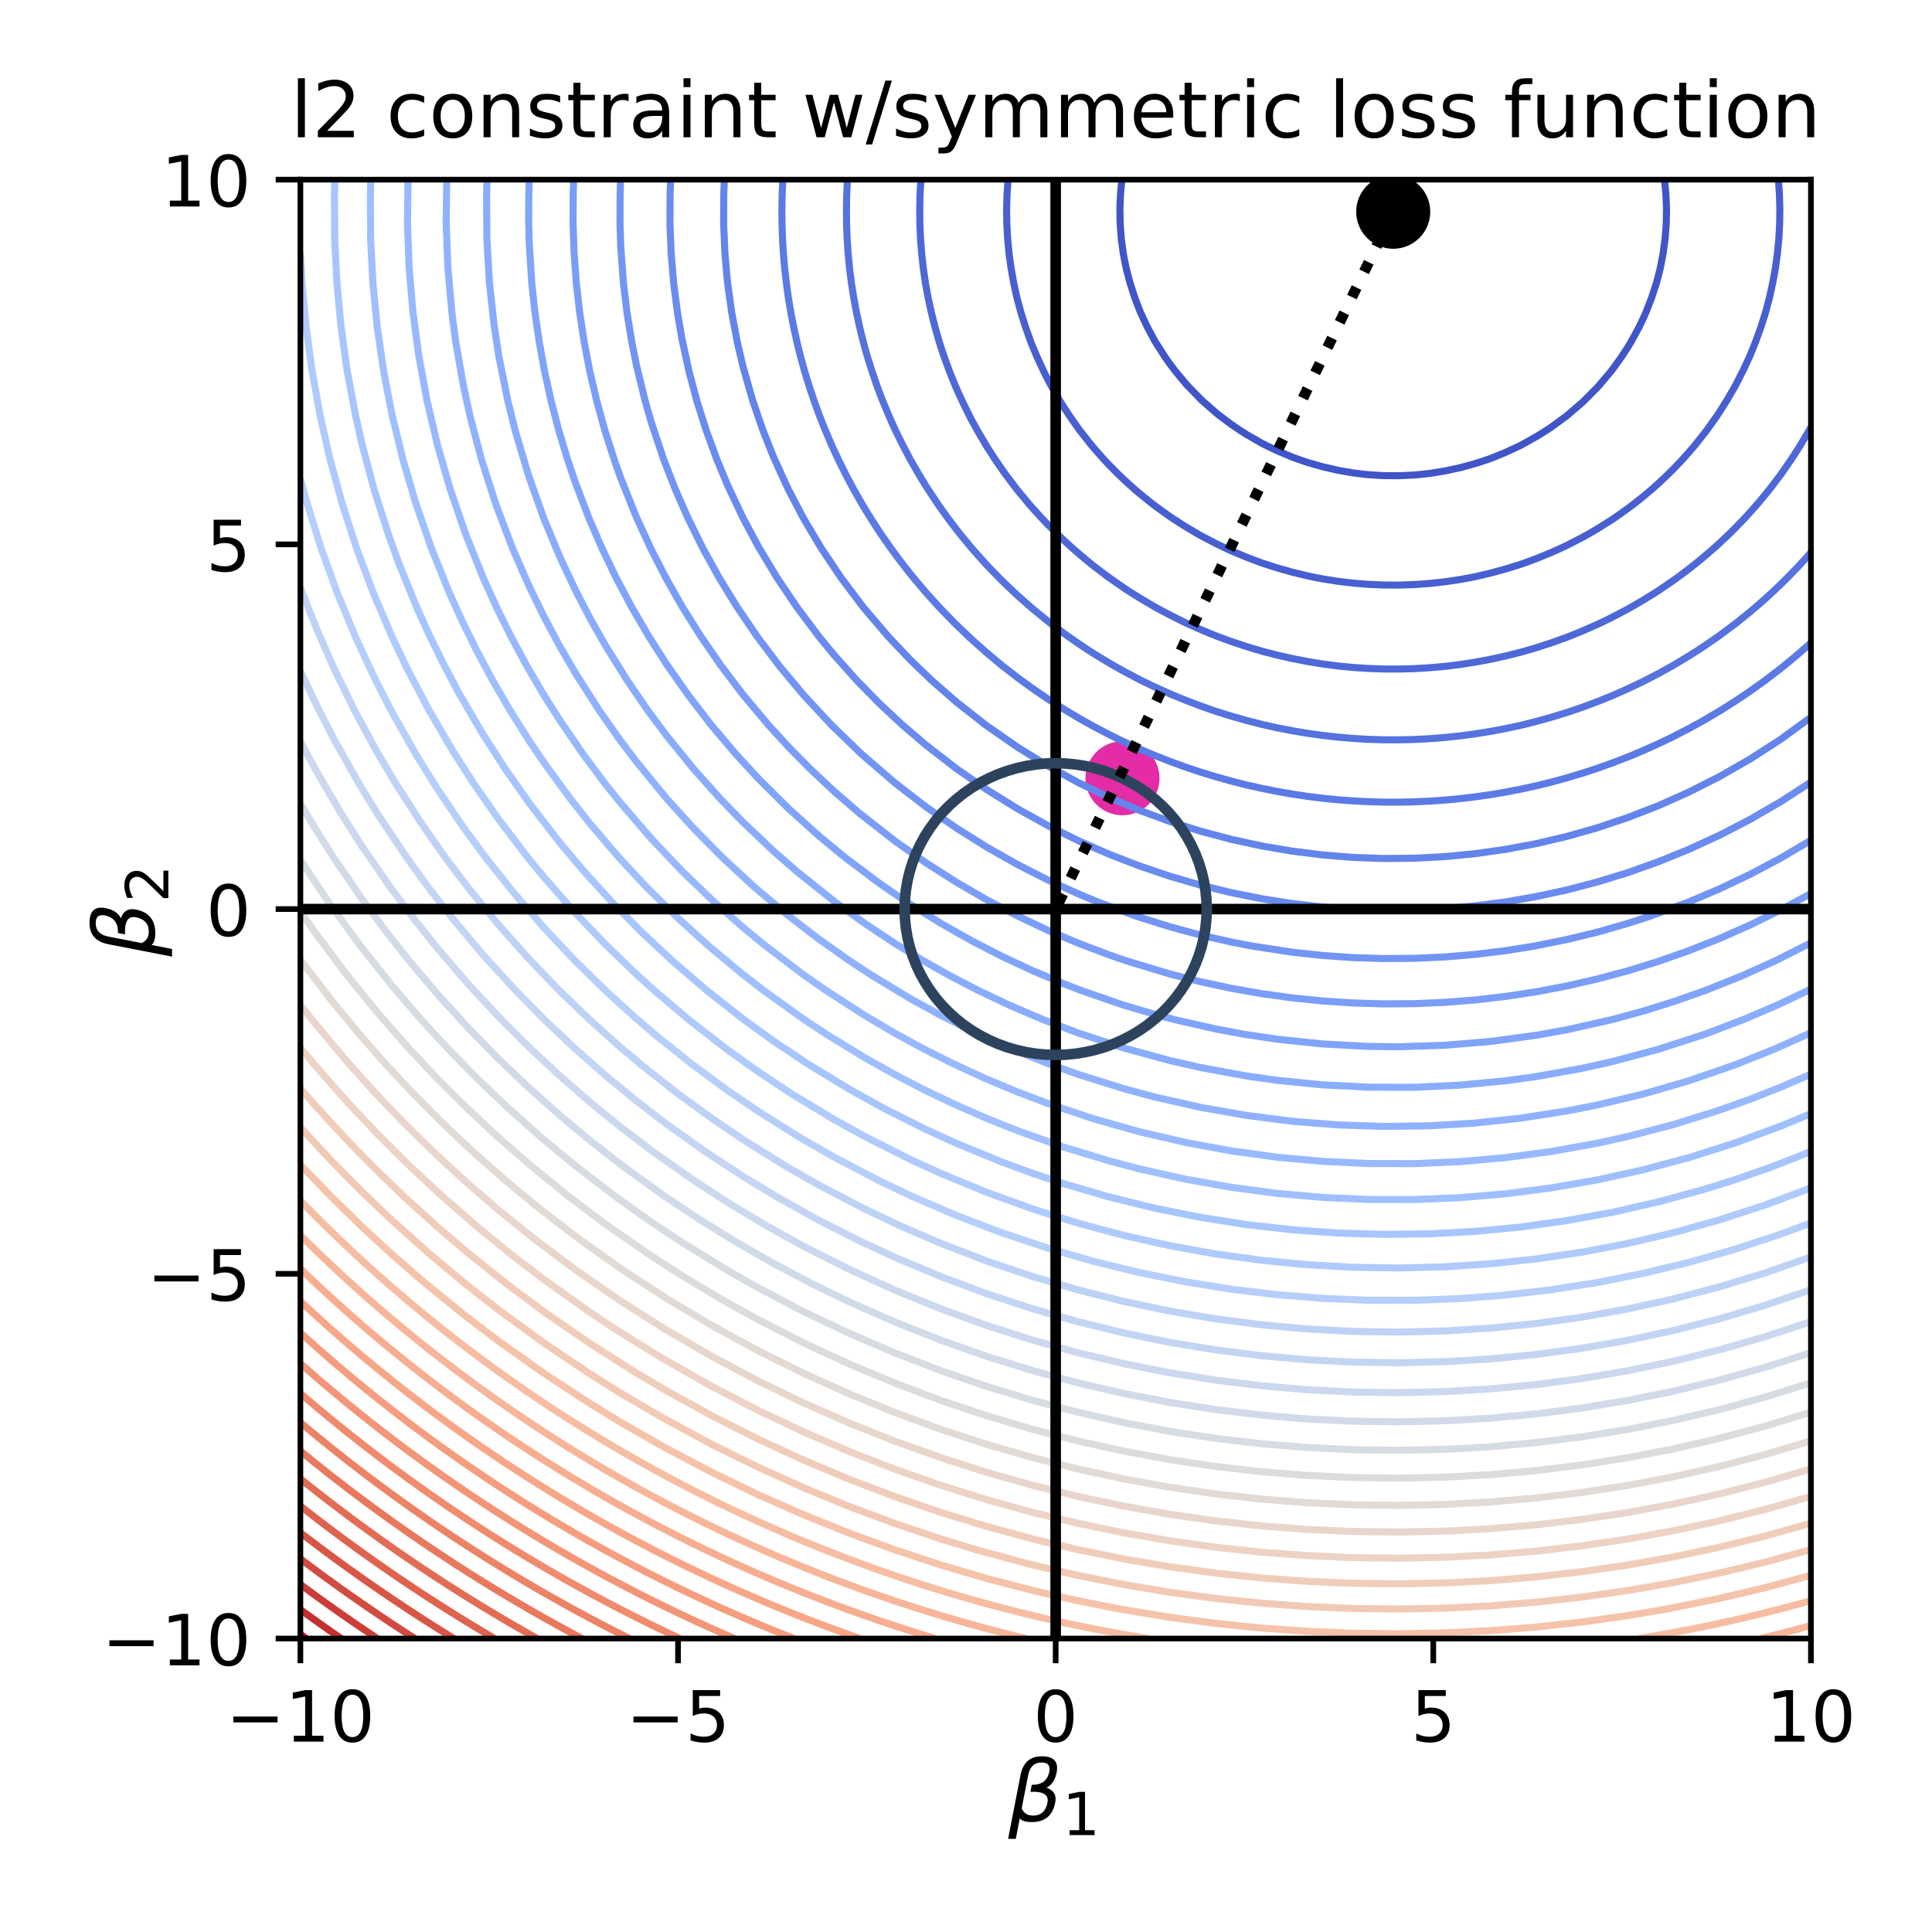 <?xml version="1.0" encoding="utf-8" standalone="no"?>
<!DOCTYPE svg PUBLIC "-//W3C//DTD SVG 1.1//EN"
  "http://www.w3.org/Graphics/SVG/1.1/DTD/svg11.dtd">
<!-- Created with matplotlib (https://matplotlib.org/) -->
<svg height="273.6pt" version="1.1" viewBox="0 0 273.6 273.6" width="273.6pt" xmlns="http://www.w3.org/2000/svg" xmlns:xlink="http://www.w3.org/1999/xlink">
 <defs>
  <style type="text/css">
*{stroke-linecap:butt;stroke-linejoin:round;}
  </style>
 </defs>
 <g id="figure_1">
  <g id="patch_1">
   <path d="M 0 273.6 
L 273.6 273.6 
L 273.6 0 
L 0 0 
z
" style="fill:#ffffff;"/>
  </g>
  <g id="axes_1">
   <g id="patch_2">
    <path d="M 42.54 232.04 
L 256.455 232.04 
L 256.455 25.44 
L 42.54 25.44 
z
" style="fill:#ffffff;"/>
   </g>
   <g id="PathCollection_1">
    <defs>
     <path d="M 0 4.743 
C 1.258 4.743 2.465 4.244 3.354 3.354 
C 4.244 2.465 4.743 1.258 4.743 0 
C 4.743 -1.258 4.244 -2.465 3.354 -3.354 
C 2.465 -4.244 1.258 -4.743 0 -4.743 
C -1.258 -4.743 -2.465 -4.244 -3.354 -3.354 
C -4.244 -2.465 -4.743 -1.258 -4.743 0 
C -4.743 1.258 -4.244 2.465 -3.354 3.354 
C -2.465 4.244 -1.258 4.743 0 4.743 
z
" id="m438a05045f" style="stroke:#000000;"/>
    </defs>
    <g clip-path="url(#p2668499ceb)">
     <use style="stroke:#000000;" x="197.3" xlink:href="#m438a05045f" y="29.987"/>
    </g>
   </g>
   <g id="PathCollection_2">
    <defs>
     <path d="M 0 4.743 
C 1.258 4.743 2.465 4.244 3.354 3.354 
C 4.244 2.465 4.743 1.258 4.743 0 
C 4.743 -1.258 4.244 -2.465 3.354 -3.354 
C 2.465 -4.244 1.258 -4.743 0 -4.743 
C -1.258 -4.743 -2.465 -4.244 -3.354 -3.354 
C -4.244 -2.465 -4.743 -1.258 -4.743 0 
C -4.743 1.258 -4.244 2.465 -3.354 3.354 
C -2.465 4.244 -1.258 4.743 0 4.743 
z
" id="m6b08cbbbf1" style="stroke:#e32ca6;"/>
    </defs>
    <g clip-path="url(#p2668499ceb)">
     <use style="fill:#e32ca6;stroke:#e32ca6;" x="158.959" xlink:href="#m6b08cbbbf1" y="110.211"/>
    </g>
   </g>
   <g id="matplotlib.axis_1">
    <g id="xtick_1">
     <g id="line2d_1">
      <defs>
       <path d="M 0 0 
L 0 3.5 
" id="mb914b25bf1" style="stroke:#000000;stroke-width:0.8;"/>
      </defs>
      <g>
       <use style="stroke:#000000;stroke-width:0.8;" x="42.54" xlink:href="#mb914b25bf1" y="232.04"/>
      </g>
     </g>
     <g id="text_1">
      <!-- −10 -->
      <defs>
       <path d="M 10.594 35.5 
L 73.188 35.5 
L 73.188 27.203 
L 10.594 27.203 
z
" id="DejaVuSans-8722"/>
       <path d="M 12.406 8.297 
L 28.516 8.297 
L 28.516 63.922 
L 10.984 60.406 
L 10.984 69.391 
L 28.422 72.906 
L 38.281 72.906 
L 38.281 8.297 
L 54.391 8.297 
L 54.391 0 
L 12.406 0 
z
" id="DejaVuSans-49"/>
       <path d="M 31.781 66.406 
Q 24.172 66.406 20.328 58.906 
Q 16.5 51.422 16.5 36.375 
Q 16.5 21.391 20.328 13.891 
Q 24.172 6.391 31.781 6.391 
Q 39.453 6.391 43.281 13.891 
Q 47.125 21.391 47.125 36.375 
Q 47.125 51.422 43.281 58.906 
Q 39.453 66.406 31.781 66.406 
z
M 31.781 74.219 
Q 44.047 74.219 50.516 64.516 
Q 56.984 54.828 56.984 36.375 
Q 56.984 17.969 50.516 8.266 
Q 44.047 -1.422 31.781 -1.422 
Q 19.531 -1.422 13.062 8.266 
Q 6.594 17.969 6.594 36.375 
Q 6.594 54.828 13.062 64.516 
Q 19.531 74.219 31.781 74.219 
z
" id="DejaVuSans-48"/>
      </defs>
      <g transform="translate(31.988 246.638)scale(0.1 -0.1)">
       <use xlink:href="#DejaVuSans-8722"/>
       <use x="83.789" xlink:href="#DejaVuSans-49"/>
       <use x="147.412" xlink:href="#DejaVuSans-48"/>
      </g>
     </g>
    </g>
    <g id="xtick_2">
     <g id="line2d_2">
      <g>
       <use style="stroke:#000000;stroke-width:0.8;" x="96.019" xlink:href="#mb914b25bf1" y="232.04"/>
      </g>
     </g>
     <g id="text_2">
      <!-- −5 -->
      <defs>
       <path d="M 10.797 72.906 
L 49.516 72.906 
L 49.516 64.594 
L 19.828 64.594 
L 19.828 46.734 
Q 21.969 47.469 24.109 47.828 
Q 26.266 48.188 28.422 48.188 
Q 40.625 48.188 47.75 41.5 
Q 54.891 34.812 54.891 23.391 
Q 54.891 11.625 47.562 5.094 
Q 40.234 -1.422 26.906 -1.422 
Q 22.312 -1.422 17.547 -0.641 
Q 12.797 0.141 7.719 1.703 
L 7.719 11.625 
Q 12.109 9.234 16.797 8.062 
Q 21.484 6.891 26.703 6.891 
Q 35.156 6.891 40.078 11.328 
Q 45.016 15.766 45.016 23.391 
Q 45.016 31 40.078 35.438 
Q 35.156 39.891 26.703 39.891 
Q 22.75 39.891 18.812 39.016 
Q 14.891 38.141 10.797 36.281 
z
" id="DejaVuSans-53"/>
      </defs>
      <g transform="translate(88.648 246.638)scale(0.1 -0.1)">
       <use xlink:href="#DejaVuSans-8722"/>
       <use x="83.789" xlink:href="#DejaVuSans-53"/>
      </g>
     </g>
    </g>
    <g id="xtick_3">
     <g id="line2d_3">
      <g>
       <use style="stroke:#000000;stroke-width:0.8;" x="149.498" xlink:href="#mb914b25bf1" y="232.04"/>
      </g>
     </g>
     <g id="text_3">
      <!-- 0 -->
      <g transform="translate(146.316 246.638)scale(0.1 -0.1)">
       <use xlink:href="#DejaVuSans-48"/>
      </g>
     </g>
    </g>
    <g id="xtick_4">
     <g id="line2d_4">
      <g>
       <use style="stroke:#000000;stroke-width:0.8;" x="202.976" xlink:href="#mb914b25bf1" y="232.04"/>
      </g>
     </g>
     <g id="text_4">
      <!-- 5 -->
      <g transform="translate(199.795 246.638)scale(0.1 -0.1)">
       <use xlink:href="#DejaVuSans-53"/>
      </g>
     </g>
    </g>
    <g id="xtick_5">
     <g id="line2d_5">
      <g>
       <use style="stroke:#000000;stroke-width:0.8;" x="256.455" xlink:href="#mb914b25bf1" y="232.04"/>
      </g>
     </g>
     <g id="text_5">
      <!-- 10 -->
      <g transform="translate(250.093 246.638)scale(0.1 -0.1)">
       <use xlink:href="#DejaVuSans-49"/>
       <use x="63.623" xlink:href="#DejaVuSans-48"/>
      </g>
     </g>
    </g>
    <g id="text_6">
     <!-- $\beta_1$ -->
     <defs>
      <path d="M 13.625 3.375 
L 8.938 -20.797 
L -0.094 -20.797 
L 14.5 54.344 
Q 18.844 76.609 39.656 76.609 
Q 60.75 76.609 57.172 57.812 
Q 54.734 44.438 45.219 39.547 
Q 58.016 35.156 55.516 22.125 
Q 51.125 -1.078 27.484 -1.031 
Q 17.141 -0.984 13.625 3.375 
z
M 15.922 15.094 
Q 19.672 6.594 29.297 6.641 
Q 43.359 6.641 46.344 21.969 
Q 49.031 35.75 26.172 34.672 
L 27.781 42.969 
Q 45.453 42.672 48.531 58.594 
Q 50.641 69.344 39.203 69.281 
Q 26.422 69.281 23.484 54.047 
z
" id="DejaVuSans-Oblique-946"/>
     </defs>
     <g transform="translate(142.778 257.958)scale(0.12 -0.12)">
      <use transform="translate(0 0.391)" xlink:href="#DejaVuSans-Oblique-946"/>
      <use transform="translate(63.818 -16.016)scale(0.7)" xlink:href="#DejaVuSans-49"/>
     </g>
    </g>
   </g>
   <g id="matplotlib.axis_2">
    <g id="ytick_1">
     <g id="line2d_6">
      <defs>
       <path d="M 0 0 
L -3.5 0 
" id="mc1fab00904" style="stroke:#000000;stroke-width:0.8;"/>
      </defs>
      <g>
       <use style="stroke:#000000;stroke-width:0.8;" x="42.54" xlink:href="#mc1fab00904" y="232.04"/>
      </g>
     </g>
     <g id="text_7">
      <!-- −10 -->
      <g transform="translate(14.435 235.839)scale(0.1 -0.1)">
       <use xlink:href="#DejaVuSans-8722"/>
       <use x="83.789" xlink:href="#DejaVuSans-49"/>
       <use x="147.412" xlink:href="#DejaVuSans-48"/>
      </g>
     </g>
    </g>
    <g id="ytick_2">
     <g id="line2d_7">
      <g>
       <use style="stroke:#000000;stroke-width:0.8;" x="42.54" xlink:href="#mc1fab00904" y="180.39"/>
      </g>
     </g>
     <g id="text_8">
      <!-- −5 -->
      <g transform="translate(20.798 184.189)scale(0.1 -0.1)">
       <use xlink:href="#DejaVuSans-8722"/>
       <use x="83.789" xlink:href="#DejaVuSans-53"/>
      </g>
     </g>
    </g>
    <g id="ytick_3">
     <g id="line2d_8">
      <g>
       <use style="stroke:#000000;stroke-width:0.8;" x="42.54" xlink:href="#mc1fab00904" y="128.74"/>
      </g>
     </g>
     <g id="text_9">
      <!-- 0 -->
      <g transform="translate(29.177 132.539)scale(0.1 -0.1)">
       <use xlink:href="#DejaVuSans-48"/>
      </g>
     </g>
    </g>
    <g id="ytick_4">
     <g id="line2d_9">
      <g>
       <use style="stroke:#000000;stroke-width:0.8;" x="42.54" xlink:href="#mc1fab00904" y="77.09"/>
      </g>
     </g>
     <g id="text_10">
      <!-- 5 -->
      <g transform="translate(29.177 80.889)scale(0.1 -0.1)">
       <use xlink:href="#DejaVuSans-53"/>
      </g>
     </g>
    </g>
    <g id="ytick_5">
     <g id="line2d_10">
      <g>
       <use style="stroke:#000000;stroke-width:0.8;" x="42.54" xlink:href="#mc1fab00904" y="25.44"/>
      </g>
     </g>
     <g id="text_11">
      <!-- 10 -->
      <g transform="translate(22.815 29.239)scale(0.1 -0.1)">
       <use xlink:href="#DejaVuSans-49"/>
       <use x="63.623" xlink:href="#DejaVuSans-48"/>
      </g>
     </g>
    </g>
    <g id="text_12">
     <!-- $\beta_2$ -->
     <defs>
      <path d="M 19.188 8.297 
L 53.609 8.297 
L 53.609 0 
L 7.328 0 
L 7.328 8.297 
Q 12.938 14.109 22.625 23.891 
Q 32.328 33.688 34.812 36.531 
Q 39.547 41.844 41.422 45.531 
Q 43.312 49.219 43.312 52.781 
Q 43.312 58.594 39.234 62.25 
Q 35.156 65.922 28.609 65.922 
Q 23.969 65.922 18.812 64.312 
Q 13.672 62.703 7.812 59.422 
L 7.812 69.391 
Q 13.766 71.781 18.938 73 
Q 24.125 74.219 28.422 74.219 
Q 39.75 74.219 46.484 68.547 
Q 53.219 62.891 53.219 53.422 
Q 53.219 48.922 51.531 44.891 
Q 49.859 40.875 45.406 35.406 
Q 44.188 33.984 37.641 27.219 
Q 31.109 20.453 19.188 8.297 
z
" id="DejaVuSans-50"/>
     </defs>
     <g transform="translate(21.915 135.46)rotate(-90)scale(0.12 -0.12)">
      <use transform="translate(0 0.391)" xlink:href="#DejaVuSans-Oblique-946"/>
      <use transform="translate(63.818 -16.016)scale(0.7)" xlink:href="#DejaVuSans-50"/>
     </g>
    </g>
   </g>
   <g id="LineCollection_1"/>
   <g id="LineCollection_2">
    <path clip-path="url(#p2668499ceb)" d="M 235.717 25.44 
L 235.92 27.527 
L 236.002 29.614 
L 235.963 31.701 
L 235.804 33.787 
L 235.523 35.874 
L 235.122 37.961 
L 234.847 39.058 
L 234.585 40.048 
L 233.904 42.135 
L 233.094 44.222 
L 232.687 45.13 
L 232.124 46.309 
L 230.991 48.396 
L 230.526 49.161 
L 229.669 50.482 
L 228.365 52.297 
L 228.156 52.569 
L 226.393 54.656 
L 226.204 54.861 
L 224.34 56.743 
L 224.044 57.02 
L 221.942 58.83 
L 221.883 58.877 
L 219.722 60.462 
L 219.039 60.917 
L 217.561 61.837 
L 215.476 63.004 
L 215.401 63.043 
L 213.24 64.051 
L 211.079 64.93 
L 210.617 65.091 
L 208.918 65.647 
L 206.758 66.235 
L 204.597 66.702 
L 202.436 67.049 
L 201.206 67.177 
L 200.275 67.269 
L 198.115 67.369 
L 195.954 67.355 
L 193.793 67.227 
L 193.346 67.177 
L 191.632 66.974 
L 189.472 66.598 
L 187.311 66.101 
L 185.15 65.484 
L 183.997 65.091 
L 182.989 64.725 
L 180.828 63.815 
L 179.141 63.004 
L 178.668 62.761 
L 176.507 61.518 
L 175.564 60.917 
L 174.346 60.085 
L 172.673 58.83 
L 172.185 58.437 
L 170.258 56.743 
L 170.025 56.521 
L 168.212 54.656 
L 167.864 54.267 
L 166.455 52.569 
L 165.703 51.576 
L 164.931 50.482 
L 163.599 48.396 
L 163.542 48.296 
L 162.48 46.309 
L 161.499 44.222 
L 161.382 43.933 
L 160.695 42.135 
L 160.023 40.048 
L 159.478 37.961 
L 159.221 36.682 
L 159.068 35.874 
L 158.791 33.787 
L 158.634 31.701 
L 158.595 29.614 
L 158.676 27.527 
L 158.876 25.44 
" style="fill:none;stroke:#4055c8;"/>
   </g>
   <g id="LineCollection_3">
    <path clip-path="url(#p2668499ceb)" d="M 251.849 25.44 
L 251.995 27.527 
L 252.054 29.614 
L 252.026 31.701 
L 251.912 33.787 
L 251.71 35.874 
L 251.422 37.961 
L 251.046 40.048 
L 250.584 42.135 
L 250.035 44.222 
L 249.973 44.427 
L 249.375 46.309 
L 248.622 48.396 
L 247.812 50.4 
L 247.777 50.482 
L 246.802 52.569 
L 245.733 54.656 
L 245.651 54.803 
L 244.52 56.743 
L 243.49 58.376 
L 243.191 58.83 
L 241.708 60.917 
L 241.33 61.415 
L 240.062 63.004 
L 239.169 64.054 
L 238.241 65.091 
L 237.008 66.388 
L 236.216 67.177 
L 234.847 68.468 
L 233.952 69.264 
L 232.687 70.332 
L 231.402 71.351 
L 230.526 72.012 
L 228.51 73.438 
L 228.365 73.535 
L 226.204 74.894 
L 225.122 75.525 
L 224.044 76.126 
L 221.883 77.236 
L 221.085 77.612 
L 219.722 78.226 
L 217.561 79.109 
L 215.959 79.699 
L 215.401 79.895 
L 213.24 80.571 
L 211.079 81.161 
L 208.918 81.666 
L 208.299 81.785 
L 206.758 82.072 
L 204.597 82.392 
L 202.436 82.629 
L 200.275 82.784 
L 198.115 82.856 
L 195.954 82.846 
L 193.793 82.753 
L 191.632 82.578 
L 189.472 82.321 
L 187.311 81.981 
L 186.31 81.785 
L 185.15 81.549 
L 182.989 81.024 
L 180.828 80.413 
L 178.668 79.716 
L 178.62 79.699 
L 176.507 78.9 
L 174.346 77.994 
L 173.516 77.612 
L 172.185 76.972 
L 170.025 75.838 
L 169.473 75.525 
L 167.864 74.568 
L 166.097 73.438 
L 165.703 73.174 
L 163.542 71.621 
L 163.191 71.351 
L 161.382 69.893 
L 160.647 69.264 
L 159.221 67.977 
L 158.384 67.177 
L 157.06 65.84 
L 156.358 65.091 
L 154.899 63.44 
L 154.533 63.004 
L 152.888 60.917 
L 152.739 60.715 
L 151.416 58.83 
L 150.578 57.547 
L 150.077 56.743 
L 148.873 54.656 
L 148.417 53.795 
L 147.796 52.569 
L 146.831 50.482 
L 146.256 49.105 
L 145.972 48.396 
L 145.227 46.309 
L 144.571 44.222 
L 144.096 42.468 
L 144.009 42.135 
L 143.551 40.048 
L 143.179 37.961 
L 142.894 35.874 
L 142.694 33.787 
L 142.581 31.701 
L 142.553 29.614 
L 142.611 27.527 
L 142.756 25.44 
" style="fill:none;stroke:#485fd1;"/>
   </g>
   <g id="LineCollection_4">
    <path clip-path="url(#p2668499ceb)" d="M 256.455 60.49 
L 256.219 60.917 
L 254.988 63.004 
L 254.294 64.106 
L 253.652 65.091 
L 252.205 67.177 
L 252.133 67.275 
L 250.617 69.264 
L 249.973 70.065 
L 248.895 71.351 
L 247.812 72.581 
L 247.023 73.438 
L 245.651 74.86 
L 244.98 75.525 
L 243.49 76.935 
L 242.741 77.612 
L 241.33 78.832 
L 240.277 79.699 
L 239.169 80.573 
L 237.552 81.785 
L 237.008 82.177 
L 234.847 83.65 
L 234.503 83.872 
L 232.687 84.997 
L 231.035 85.959 
L 230.526 86.245 
L 228.365 87.381 
L 227.01 88.046 
L 226.204 88.427 
L 224.044 89.376 
L 222.175 90.133 
L 221.883 90.247 
L 219.722 91.021 
L 217.561 91.724 
L 215.867 92.22 
L 215.401 92.352 
L 213.24 92.894 
L 211.079 93.367 
L 208.918 93.772 
L 206.758 94.107 
L 205.143 94.307 
L 204.597 94.372 
L 202.436 94.564 
L 200.275 94.689 
L 198.115 94.747 
L 195.954 94.739 
L 193.793 94.664 
L 191.632 94.523 
L 189.472 94.315 
L 189.409 94.307 
L 187.311 94.031 
L 185.15 93.678 
L 182.989 93.257 
L 180.828 92.767 
L 178.714 92.22 
L 178.668 92.207 
L 176.507 91.558 
L 174.346 90.838 
L 172.423 90.133 
L 172.185 90.043 
L 170.025 89.149 
L 167.864 88.182 
L 167.581 88.046 
L 165.703 87.109 
L 163.553 85.959 
L 163.542 85.953 
L 161.382 84.675 
L 160.104 83.872 
L 159.221 83.296 
L 157.06 81.802 
L 157.038 81.785 
L 154.899 80.162 
L 154.32 79.699 
L 152.739 78.381 
L 151.859 77.612 
L 150.578 76.44 
L 149.621 75.525 
L 148.417 74.318 
L 147.577 73.438 
L 146.256 71.987 
L 145.702 71.351 
L 144.096 69.414 
L 143.976 69.264 
L 142.401 67.177 
L 141.935 66.525 
L 140.95 65.091 
L 139.774 63.273 
L 139.607 63.004 
L 138.386 60.917 
L 137.613 59.503 
L 137.258 58.83 
L 136.235 56.743 
L 135.453 55.019 
L 135.294 54.656 
L 134.454 52.569 
L 133.688 50.482 
L 133.292 49.287 
L 133.006 48.396 
L 132.409 46.309 
L 131.884 44.222 
L 131.431 42.135 
L 131.131 40.496 
L 131.052 40.048 
L 130.752 37.961 
L 130.521 35.874 
L 130.36 33.787 
L 130.268 31.701 
L 130.246 29.614 
L 130.293 27.527 
L 130.41 25.44 
" style="fill:none;stroke:#4e68d8;"/>
   </g>
   <g id="LineCollection_5">
    <path clip-path="url(#p2668499ceb)" d="M 256.455 78.243 
L 255.147 79.699 
L 254.294 80.609 
L 253.149 81.785 
L 252.133 82.788 
L 250.991 83.872 
L 249.973 84.801 
L 248.651 85.959 
L 247.812 86.668 
L 246.107 88.046 
L 245.651 88.402 
L 243.49 90.014 
L 243.323 90.133 
L 241.33 91.504 
L 240.236 92.22 
L 239.169 92.896 
L 237.008 94.195 
L 236.812 94.307 
L 234.847 95.39 
L 232.918 96.394 
L 232.687 96.51 
L 230.526 97.535 
L 228.4 98.48 
L 228.365 98.496 
L 226.204 99.365 
L 224.044 100.171 
L 222.893 100.567 
L 221.883 100.905 
L 219.722 101.566 
L 217.561 102.167 
L 215.61 102.654 
L 215.401 102.705 
L 213.24 103.17 
L 211.079 103.577 
L 208.918 103.924 
L 206.758 104.212 
L 204.597 104.441 
L 202.436 104.611 
L 200.275 104.722 
L 199.484 104.741 
L 198.115 104.773 
L 195.954 104.766 
L 195.121 104.741 
L 193.793 104.7 
L 191.632 104.575 
L 189.472 104.39 
L 187.311 104.147 
L 185.15 103.844 
L 182.989 103.482 
L 180.828 103.061 
L 178.995 102.654 
L 178.668 102.579 
L 176.507 102.025 
L 174.346 101.409 
L 172.185 100.733 
L 171.7 100.567 
L 170.025 99.978 
L 167.864 99.157 
L 166.212 98.48 
L 165.703 98.266 
L 163.542 97.289 
L 161.683 96.394 
L 161.382 96.243 
L 159.221 95.103 
L 157.797 94.307 
L 157.06 93.882 
L 154.899 92.565 
L 154.36 92.22 
L 152.739 91.145 
L 151.284 90.133 
L 150.578 89.624 
L 148.486 88.046 
L 148.417 87.992 
L 146.256 86.226 
L 145.944 85.959 
L 144.096 84.323 
L 143.606 83.872 
L 141.935 82.271 
L 141.448 81.785 
L 139.774 80.049 
L 139.449 79.699 
L 137.613 77.637 
L 137.592 77.612 
L 135.877 75.525 
L 135.453 74.985 
L 134.28 73.438 
L 133.292 72.07 
L 132.79 71.351 
L 131.404 69.264 
L 131.131 68.831 
L 130.123 67.177 
L 128.97 65.177 
L 128.922 65.091 
L 127.824 63.004 
L 126.81 60.949 
L 126.794 60.917 
L 125.86 58.83 
L 124.991 56.743 
L 124.649 55.855 
L 124.201 54.656 
L 123.484 52.569 
L 122.83 50.482 
L 122.488 49.272 
L 122.247 48.396 
L 121.735 46.309 
L 121.285 44.222 
L 120.896 42.135 
L 120.569 40.048 
L 120.327 38.153 
L 120.304 37.961 
L 120.105 35.874 
L 119.966 33.787 
L 119.887 31.701 
L 119.868 29.614 
L 119.908 27.527 
L 120.009 25.44 
" style="fill:none;stroke:#5572df;"/>
   </g>
   <g id="LineCollection_6">
    <path clip-path="url(#p2668499ceb)" d="M 256.455 91.035 
L 255.117 92.22 
L 254.294 92.924 
L 252.617 94.307 
L 252.133 94.692 
L 249.973 96.35 
L 249.913 96.394 
L 247.812 97.893 
L 246.952 98.48 
L 245.651 99.343 
L 243.721 100.567 
L 243.49 100.709 
L 241.33 101.978 
L 240.122 102.654 
L 239.169 103.172 
L 237.008 104.287 
L 236.08 104.741 
L 234.847 105.327 
L 232.687 106.297 
L 231.428 106.828 
L 230.526 107.199 
L 228.365 108.03 
L 226.204 108.806 
L 225.879 108.915 
L 224.044 109.511 
L 221.883 110.157 
L 219.722 110.75 
L 218.71 111.002 
L 217.561 111.28 
L 215.401 111.751 
L 213.24 112.169 
L 211.079 112.534 
L 208.918 112.846 
L 206.897 113.088 
L 206.758 113.105 
L 204.597 113.305 
L 202.436 113.454 
L 200.275 113.551 
L 198.115 113.597 
L 195.954 113.59 
L 193.793 113.532 
L 191.632 113.422 
L 189.472 113.261 
L 187.727 113.088 
L 187.311 113.046 
L 185.15 112.774 
L 182.989 112.449 
L 180.828 112.071 
L 178.668 111.64 
L 176.507 111.156 
L 175.885 111.002 
L 174.346 110.609 
L 172.185 110.003 
L 170.025 109.343 
L 168.73 108.915 
L 167.864 108.621 
L 165.703 107.831 
L 163.542 106.985 
L 163.165 106.828 
L 161.382 106.063 
L 159.221 105.079 
L 158.519 104.741 
L 157.06 104.018 
L 154.899 102.888 
L 154.474 102.654 
L 152.739 101.672 
L 150.881 100.567 
L 150.578 100.382 
L 148.417 98.996 
L 147.647 98.48 
L 146.256 97.519 
L 144.695 96.394 
L 144.096 95.948 
L 141.977 94.307 
L 141.935 94.273 
L 139.774 92.475 
L 139.479 92.22 
L 137.613 90.553 
L 137.16 90.133 
L 135.453 88.496 
L 135 88.046 
L 133.292 86.288 
L 132.983 85.959 
L 131.131 83.912 
L 131.096 83.872 
L 129.338 81.785 
L 128.97 81.331 
L 127.691 79.699 
L 126.81 78.526 
L 126.143 77.612 
L 124.687 75.525 
L 124.649 75.468 
L 123.336 73.438 
L 122.488 72.063 
L 122.061 71.351 
L 120.873 69.264 
L 120.327 68.254 
L 119.762 67.177 
L 118.726 65.091 
L 118.167 63.895 
L 117.761 63.004 
L 116.869 60.917 
L 116.035 58.83 
L 116.006 58.75 
L 115.28 56.743 
L 114.581 54.656 
L 113.94 52.569 
L 113.845 52.232 
L 113.367 50.482 
L 112.852 48.396 
L 112.393 46.309 
L 111.988 44.222 
L 111.684 42.403 
L 111.641 42.135 
L 111.354 40.048 
L 111.121 37.961 
L 110.942 35.874 
L 110.817 33.787 
L 110.746 31.701 
L 110.729 29.614 
L 110.766 27.527 
L 110.856 25.44 
" style="fill:none;stroke:#5b7ae5;"/>
   </g>
   <g id="LineCollection_7">
    <path clip-path="url(#p2668499ceb)" d="M 256.455 101.578 
L 252.11 104.741 
L 247.812 107.508 
L 243.49 109.982 
L 239.169 112.171 
L 234.847 114.096 
L 230.526 115.776 
L 226.092 117.262 
L 221.883 118.45 
L 217.561 119.47 
L 213.24 120.277 
L 208.918 120.892 
L 204.597 121.313 
L 200.275 121.54 
L 195.954 121.576 
L 191.632 121.422 
L 187.311 121.073 
L 182.989 120.532 
L 178.668 119.797 
L 174.346 118.859 
L 170.025 117.712 
L 165.703 116.347 
L 161.382 114.759 
L 157.06 112.931 
L 152.739 110.844 
L 148.417 108.478 
L 144.096 105.808 
L 139.563 102.654 
L 135.453 99.423 
L 131.983 96.394 
L 128.97 93.503 
L 125.776 90.133 
L 122.227 85.959 
L 119.086 81.785 
L 116.288 77.612 
L 113.808 73.438 
L 111.62 69.264 
L 109.523 64.67 
L 108.034 60.917 
L 106.6 56.743 
L 105.202 51.839 
L 104.399 48.396 
L 103.615 44.222 
L 103.032 40.048 
L 102.658 35.874 
L 102.479 31.701 
L 102.497 27.527 
L 102.579 25.44 
L 102.579 25.44 
" style="fill:none;stroke:#6384eb;"/>
   </g>
   <g id="LineCollection_8">
    <path clip-path="url(#p2668499ceb)" d="M 256.455 110.76 
L 252.133 113.554 
L 247.812 116.056 
L 243.49 118.291 
L 239.169 120.279 
L 234.847 122.035 
L 230.526 123.576 
L 226.204 124.9 
L 221.883 126.031 
L 217.561 126.966 
L 213.24 127.72 
L 208.918 128.283 
L 204.597 128.669 
L 200.275 128.878 
L 195.954 128.912 
L 191.632 128.768 
L 187.311 128.449 
L 182.989 127.953 
L 178.668 127.272 
L 174.346 126.404 
L 170.025 125.352 
L 165.703 124.097 
L 161.382 122.639 
L 157.06 120.969 
L 152.739 119.072 
L 148.417 116.931 
L 144.096 114.53 
L 139.774 111.846 
L 135.453 108.858 
L 131.131 105.51 
L 127.787 102.654 
L 124.649 99.732 
L 121.37 96.394 
L 118.167 92.81 
L 115.962 90.133 
L 112.835 85.959 
L 110.025 81.785 
L 107.363 77.351 
L 105.202 73.307 
L 103.041 68.723 
L 101.529 65.091 
L 99.999 60.917 
L 98.676 56.743 
L 97.569 52.569 
L 96.559 47.916 
L 95.929 44.222 
L 95.396 40.048 
L 95.045 35.874 
L 94.878 31.701 
L 94.895 27.527 
L 94.972 25.44 
L 94.972 25.44 
" style="fill:none;stroke:#6a8bef;"/>
   </g>
   <g id="LineCollection_9">
    <path clip-path="url(#p2668499ceb)" d="M 256.455 118.995 
L 252.133 121.542 
L 247.812 123.831 
L 243.49 125.886 
L 239.169 127.721 
L 233.566 129.783 
L 230.526 130.766 
L 226.204 132.005 
L 221.883 133.052 
L 217.407 133.957 
L 213.24 134.626 
L 208.918 135.155 
L 204.597 135.518 
L 200.275 135.715 
L 195.954 135.746 
L 191.632 135.611 
L 187.311 135.311 
L 182.989 134.845 
L 177.211 133.957 
L 174.346 133.403 
L 170.025 132.42 
L 165.703 131.254 
L 161.027 129.783 
L 155.378 127.697 
L 152.739 126.599 
L 148.417 124.63 
L 144.096 122.43 
L 139.774 119.984 
L 135.433 117.262 
L 131.131 114.261 
L 126.81 110.932 
L 122.05 106.828 
L 117.729 102.654 
L 113.845 98.475 
L 110.368 94.307 
L 107.217 90.133 
L 104.383 85.959 
L 101.823 81.785 
L 99.521 77.612 
L 97.459 73.438 
L 95.622 69.264 
L 93.997 65.091 
L 92.237 59.819 
L 91.353 56.743 
L 90.077 51.482 
L 89.462 48.396 
L 88.787 44.222 
L 88.285 40.048 
L 87.916 35.038 
L 87.801 31.701 
L 87.816 27.527 
L 87.887 25.44 
L 87.887 25.44 
" style="fill:none;stroke:#7295f4;"/>
   </g>
   <g id="LineCollection_10">
    <path clip-path="url(#p2668499ceb)" d="M 256.455 126.529 
L 252.133 128.881 
L 247.812 131.005 
L 243.49 132.916 
L 239.169 134.627 
L 234.847 136.149 
L 230.526 137.481 
L 226.204 138.64 
L 221.883 139.627 
L 217.561 140.451 
L 213.24 141.107 
L 208.918 141.606 
L 204.597 141.948 
L 200.275 142.134 
L 195.954 142.164 
L 191.632 142.037 
L 187.311 141.753 
L 182.989 141.313 
L 178.668 140.716 
L 174.346 139.958 
L 170.025 139.031 
L 165.703 137.941 
L 159.439 136.044 
L 157.06 135.221 
L 152.739 133.586 
L 148.417 131.754 
L 144.096 129.712 
L 139.774 127.447 
L 135.453 124.943 
L 131.131 122.186 
L 126.81 119.152 
L 121.726 115.175 
L 118.167 112.105 
L 114.76 108.915 
L 111.684 105.797 
L 108.81 102.654 
L 105.202 98.35 
L 102.136 94.307 
L 99.252 90.133 
L 96.559 85.833 
L 94.267 81.785 
L 92.13 77.612 
L 90.077 73.126 
L 87.916 67.725 
L 86.981 65.091 
L 85.646 60.917 
L 84.5 56.743 
L 83.521 52.569 
L 82.722 48.396 
L 82.086 44.222 
L 81.612 40.048 
L 81.304 35.874 
L 81.158 31.701 
L 81.173 27.527 
L 81.24 25.44 
L 81.24 25.44 
" style="fill:none;stroke:#7a9df8;"/>
   </g>
   <g id="LineCollection_11">
    <path clip-path="url(#p2668499ceb)" d="M 256.455 133.521 
L 251.449 136.044 
L 246.825 138.131 
L 241.625 140.218 
L 237.008 141.846 
L 232.687 143.19 
L 228.284 144.392 
L 221.883 145.829 
L 217.561 146.61 
L 211.079 147.485 
L 204.597 148.027 
L 198.115 148.236 
L 193.793 148.19 
L 187.311 147.843 
L 180.828 147.162 
L 176.25 146.478 
L 172.185 145.722 
L 166.329 144.392 
L 163.542 143.653 
L 158.999 142.305 
L 152.974 140.218 
L 150.578 139.288 
L 146.256 137.471 
L 141.935 135.457 
L 137.613 133.234 
L 133.292 130.79 
L 128.339 127.697 
L 124.649 125.17 
L 119.678 121.436 
L 116.006 118.409 
L 111.684 114.519 
L 107.363 110.224 
L 104.238 106.828 
L 100.706 102.654 
L 97.494 98.48 
L 94.398 94.069 
L 91.882 90.133 
L 89.448 85.959 
L 87.235 81.785 
L 85.232 77.612 
L 83.426 73.438 
L 81.434 68.201 
L 80.383 65.091 
L 79.123 60.917 
L 78.039 56.743 
L 77.112 52.566 
L 76.356 48.396 
L 75.754 44.222 
L 75.306 40.048 
L 74.951 34.463 
L 74.873 31.701 
L 74.887 27.527 
L 74.95 25.44 
L 74.95 25.44 
" style="fill:none;stroke:#81a4fb;"/>
   </g>
   <g id="LineCollection_12">
    <path clip-path="url(#p2668499ceb)" d="M 256.455 140.069 
L 251.76 142.305 
L 246.88 144.392 
L 241.33 146.495 
L 234.847 148.593 
L 228.365 150.327 
L 224.044 151.29 
L 217.561 152.457 
L 213.24 153.051 
L 206.758 153.672 
L 200.275 153.975 
L 193.793 153.962 
L 187.311 153.633 
L 180.828 152.986 
L 176.507 152.374 
L 170.025 151.18 
L 165.703 150.197 
L 159.221 148.434 
L 152.739 146.305 
L 147.719 144.392 
L 142.844 142.305 
L 138.45 140.218 
L 134.436 138.131 
L 130.73 136.044 
L 126.81 133.655 
L 122.488 130.787 
L 118.167 127.666 
L 112.977 123.523 
L 109.523 120.511 
L 105.202 116.413 
L 101.978 113.088 
L 98.247 108.915 
L 94.398 104.179 
L 91.709 100.567 
L 88.847 96.394 
L 85.755 91.432 
L 83.594 87.622 
L 81.434 83.457 
L 79.273 78.847 
L 77.023 73.438 
L 74.794 67.177 
L 72.942 60.917 
L 71.912 56.743 
L 70.649 50.482 
L 70.004 46.309 
L 69.311 40.048 
L 68.947 33.787 
L 68.912 27.527 
L 68.973 25.44 
L 68.973 25.44 
" style="fill:none;stroke:#89acfd;"/>
   </g>
   <g id="LineCollection_13">
    <path clip-path="url(#p2668499ceb)" d="M 256.455 146.247 
L 251.29 148.565 
L 245.651 150.817 
L 239.169 153.052 
L 232.687 154.937 
L 226.204 156.481 
L 221.883 157.331 
L 215.401 158.339 
L 208.918 159.04 
L 202.436 159.43 
L 195.954 159.518 
L 189.472 159.305 
L 182.989 158.787 
L 176.507 157.957 
L 170.025 156.82 
L 163.542 155.354 
L 159.221 154.194 
L 152.739 152.166 
L 148.417 150.618 
L 143.31 148.565 
L 137.613 145.991 
L 133.292 143.821 
L 128.97 141.453 
L 123.469 138.131 
L 120.285 136.044 
L 116.006 133.017 
L 111.684 129.703 
L 106.82 125.61 
L 102.308 121.436 
L 98.187 117.262 
L 94.398 113.076 
L 90.077 107.805 
L 87.761 104.741 
L 84.835 100.567 
L 81.434 95.234 
L 79.273 91.516 
L 77.112 87.483 
L 74.951 83.06 
L 72.568 77.612 
L 70.198 71.351 
L 68.194 65.091 
L 66.542 58.83 
L 65.631 54.656 
L 64.537 48.396 
L 63.987 44.222 
L 63.431 37.961 
L 63.189 31.701 
L 63.26 25.44 
L 63.26 25.44 
" style="fill:none;stroke:#90b2fe;"/>
   </g>
   <g id="LineCollection_14">
    <path clip-path="url(#p2668499ceb)" d="M 256.455 152.111 
L 252.133 153.977 
L 247.812 155.678 
L 243.49 157.221 
L 237.008 159.246 
L 230.526 160.942 
L 226.204 161.892 
L 219.722 163.066 
L 213.24 163.932 
L 206.758 164.504 
L 200.275 164.784 
L 193.793 164.772 
L 187.311 164.468 
L 180.828 163.872 
L 174.346 162.981 
L 167.864 161.782 
L 161.382 160.274 
L 154.899 158.445 
L 148.417 156.278 
L 144.096 154.64 
L 139.551 152.739 
L 135.017 150.652 
L 130.857 148.565 
L 126.81 146.366 
L 122.488 143.819 
L 116.916 140.218 
L 113.845 138.073 
L 108.422 133.957 
L 105.202 131.31 
L 100.88 127.491 
L 96.559 123.326 
L 92.237 118.768 
L 87.916 113.758 
L 85.708 111.002 
L 82.591 106.828 
L 79.273 101.989 
L 77.052 98.48 
L 74.607 94.307 
L 72.359 90.133 
L 70.296 85.959 
L 68.41 81.785 
L 65.902 75.525 
L 63.754 69.264 
L 61.947 63.004 
L 60.476 56.743 
L 59.322 50.482 
L 58.48 44.222 
L 57.943 37.961 
L 57.708 31.701 
L 57.777 25.44 
L 57.777 25.44 
" style="fill:none;stroke:#98b9ff;"/>
   </g>
   <g id="LineCollection_15">
    <path clip-path="url(#p2668499ceb)" d="M 256.455 157.707 
L 252.133 159.495 
L 245.651 161.88 
L 239.169 163.933 
L 232.687 165.666 
L 226.204 167.092 
L 219.722 168.217 
L 213.24 169.055 
L 206.758 169.607 
L 200.275 169.875 
L 193.793 169.863 
L 187.311 169.573 
L 180.828 168.997 
L 174.346 168.136 
L 167.864 166.986 
L 161.382 165.537 
L 157.06 164.397 
L 150.578 162.427 
L 144.096 160.126 
L 139.774 158.4 
L 135.453 156.513 
L 131.131 154.458 
L 126.81 152.224 
L 122.488 149.803 
L 117.056 146.478 
L 113.845 144.359 
L 108.076 140.218 
L 105.202 137.994 
L 100.353 133.957 
L 95.76 129.783 
L 91.542 125.61 
L 87.654 121.436 
L 83.594 116.687 
L 80.75 113.088 
L 77.112 108.105 
L 74.837 104.741 
L 72.212 100.567 
L 69.787 96.394 
L 67.549 92.22 
L 65.491 88.046 
L 63.604 83.872 
L 61.081 77.612 
L 58.906 71.351 
L 57.063 65.091 
L 55.505 58.672 
L 54.33 52.569 
L 53.416 46.309 
L 52.804 40.048 
L 52.484 33.787 
L 52.453 27.527 
L 52.507 25.44 
L 52.507 25.44 
" style="fill:none;stroke:#9fbfff;"/>
   </g>
   <g id="LineCollection_16">
    <path clip-path="url(#p2668499ceb)" d="M 256.455 163.072 
L 250.863 165.26 
L 245.651 167.081 
L 241.33 168.43 
L 234.847 170.201 
L 228.365 171.675 
L 221.883 172.855 
L 215.401 173.758 
L 208.918 174.379 
L 202.436 174.729 
L 195.954 174.808 
L 189.472 174.617 
L 182.989 174.154 
L 176.507 173.418 
L 170.025 172.398 
L 163.542 171.098 
L 156.799 169.434 
L 150.578 167.607 
L 146.256 166.166 
L 141.935 164.582 
L 135.453 161.922 
L 131.131 159.952 
L 125.08 156.913 
L 120.327 154.279 
L 114.37 150.652 
L 109.523 147.41 
L 105.202 144.284 
L 100.037 140.218 
L 95.183 136.044 
L 90.724 131.87 
L 86.614 127.697 
L 82.814 123.523 
L 79.273 119.329 
L 74.951 113.725 
L 71.57 108.915 
L 68.469 104.104 
L 65.175 98.48 
L 62.945 94.307 
L 60.888 90.133 
L 58.997 85.959 
L 56.456 79.699 
L 54.95 75.525 
L 52.964 69.264 
L 51.291 63.004 
L 50.349 58.83 
L 49.177 52.569 
L 48.3 46.309 
L 47.708 40.048 
L 47.396 33.787 
L 47.366 27.527 
L 47.418 25.44 
L 47.418 25.44 
" style="fill:none;stroke:#a7c5fe;"/>
   </g>
   <g id="LineCollection_17">
    <path clip-path="url(#p2668499ceb)" d="M 256.455 168.223 
L 249.973 170.648 
L 243.49 172.757 
L 237.008 174.564 
L 230.526 176.083 
L 224.044 177.318 
L 217.561 178.279 
L 211.079 178.971 
L 204.597 179.399 
L 198.115 179.564 
L 191.632 179.465 
L 185.15 179.103 
L 178.668 178.478 
L 172.185 177.587 
L 165.703 176.418 
L 159.221 174.973 
L 152.739 173.24 
L 146.256 171.208 
L 139.774 168.864 
L 133.292 166.191 
L 128.97 164.219 
L 122.73 161.086 
L 118.167 158.566 
L 111.987 154.826 
L 107.363 151.758 
L 102.895 148.565 
L 97.53 144.392 
L 92.612 140.218 
L 90.077 137.922 
L 85.755 133.756 
L 81.434 129.239 
L 77.112 124.323 
L 74.741 121.436 
L 70.63 116.048 
L 67.111 111.002 
L 64.148 106.38 
L 60.753 100.567 
L 57.665 94.69 
L 55.496 90.133 
L 52.825 83.872 
L 50.487 77.612 
L 48.466 71.351 
L 46.75 65.091 
L 45.333 58.83 
L 44.201 52.569 
L 43.352 46.309 
L 42.776 40.048 
L 42.54 35.767 
L 42.54 35.767 
" style="fill:none;stroke:#afcafc;"/>
   </g>
   <g id="LineCollection_18">
    <path clip-path="url(#p2668499ceb)" d="M 256.455 173.193 
L 252.133 174.787 
L 245.651 176.926 
L 239.169 178.77 
L 232.687 180.333 
L 226.204 181.621 
L 219.722 182.64 
L 213.24 183.398 
L 206.758 183.9 
L 200.275 184.144 
L 193.793 184.133 
L 187.311 183.868 
L 180.828 183.345 
L 174.346 182.566 
L 167.864 181.525 
L 161.382 180.216 
L 154.899 178.63 
L 148.417 176.762 
L 141.935 174.598 
L 135.453 172.127 
L 129.192 169.434 
L 124.649 167.28 
L 118.167 163.892 
L 113.28 161.086 
L 107.363 157.372 
L 103.041 154.424 
L 97.924 150.652 
L 92.72 146.478 
L 90.077 144.217 
L 85.679 140.218 
L 81.424 136.044 
L 77.112 131.466 
L 72.791 126.482 
L 68.771 121.436 
L 65.698 117.262 
L 61.987 111.797 
L 58.899 106.828 
L 55.505 100.824 
L 53.223 96.394 
L 50.308 90.133 
L 47.728 83.872 
L 45.467 77.612 
L 43.513 71.351 
L 42.54 67.817 
L 42.54 67.817 
" style="fill:none;stroke:#b6cefa;"/>
   </g>
   <g id="LineCollection_19">
    <path clip-path="url(#p2668499ceb)" d="M 256.455 177.996 
L 249.973 180.262 
L 243.49 182.239 
L 236.557 184.042 
L 230.526 185.359 
L 224.044 186.523 
L 217.561 187.427 
L 211.079 188.081 
L 204.597 188.483 
L 198.115 188.637 
L 191.632 188.545 
L 185.15 188.207 
L 178.668 187.615 
L 172.185 186.773 
L 165.703 185.676 
L 159.221 184.318 
L 152.739 182.689 
L 146.256 180.784 
L 139.774 178.592 
L 133.292 176.099 
L 127.509 173.608 
L 122.488 171.232 
L 116.006 167.849 
L 111.468 165.26 
L 105.202 161.36 
L 100.88 158.433 
L 95.928 154.826 
L 90.647 150.652 
L 87.916 148.352 
L 83.488 144.392 
L 79.154 140.218 
L 74.951 135.854 
L 70.63 130.999 
L 66.308 125.724 
L 63.068 121.436 
L 59.826 116.83 
L 56.063 111.002 
L 53.344 106.407 
L 50.183 100.567 
L 47.135 94.307 
L 44.701 88.715 
L 42.795 83.872 
L 42.54 83.18 
L 42.54 83.18 
" style="fill:none;stroke:#bed2f6;"/>
   </g>
   <g id="LineCollection_20">
    <path clip-path="url(#p2668499ceb)" d="M 256.455 182.645 
L 249.973 184.844 
L 243.49 186.762 
L 237.008 188.412 
L 230.526 189.796 
L 224.044 190.926 
L 217.561 191.807 
L 211.079 192.444 
L 204.597 192.834 
L 198.115 192.984 
L 191.632 192.894 
L 185.15 192.565 
L 178.668 191.99 
L 172.185 191.171 
L 165.703 190.106 
L 159.221 188.783 
L 152.739 187.201 
L 146.256 185.352 
L 139.774 183.225 
L 133.292 180.808 
L 126.81 178.089 
L 121.653 175.695 
L 116.006 172.83 
L 109.911 169.434 
L 105.202 166.576 
L 100.005 163.173 
L 94.398 159.185 
L 90.077 155.862 
L 85.755 152.31 
L 81.434 148.506 
L 77.081 144.392 
L 72.791 140.026 
L 68.469 135.281 
L 64.148 130.143 
L 60.623 125.61 
L 57.591 121.436 
L 53.411 115.175 
L 50.851 111.002 
L 47.325 104.741 
L 44.701 99.609 
L 42.54 95.009 
L 42.54 95.009 
" style="fill:none;stroke:#c4d5f3;"/>
   </g>
   <g id="LineCollection_21">
    <path clip-path="url(#p2668499ceb)" d="M 256.455 187.158 
L 249.973 189.295 
L 243.49 191.16 
L 237.008 192.765 
L 230.526 194.114 
L 224.044 195.214 
L 217.561 196.072 
L 211.079 196.692 
L 204.597 197.072 
L 198.115 197.219 
L 191.632 197.131 
L 185.15 196.81 
L 178.668 196.251 
L 172.185 195.452 
L 165.703 194.415 
L 159.221 193.126 
L 152.739 191.587 
L 146.256 189.789 
L 139.774 187.722 
L 133.292 185.375 
L 126.81 182.735 
L 120.327 179.791 
L 113.845 176.515 
L 108.593 173.608 
L 103.041 170.27 
L 98.53 167.347 
L 92.582 163.173 
L 87.916 159.627 
L 83.594 156.11 
L 79.273 152.352 
L 74.951 148.328 
L 70.63 144.007 
L 66.308 139.356 
L 61.987 134.335 
L 58.356 129.783 
L 55.243 125.61 
L 51.183 119.722 
L 48.295 115.175 
L 44.641 108.915 
L 42.54 104.999 
L 42.54 104.999 
" style="fill:none;stroke:#cbd8ee;"/>
   </g>
   <g id="LineCollection_22">
    <path clip-path="url(#p2668499ceb)" d="M 256.455 191.546 
L 249.973 193.625 
L 243.49 195.441 
L 237.008 197.005 
L 230.526 198.32 
L 224.044 199.392 
L 217.561 200.23 
L 211.079 200.835 
L 204.597 201.206 
L 198.115 201.349 
L 191.632 201.263 
L 185.15 200.95 
L 178.668 200.404 
L 172.185 199.625 
L 165.703 198.614 
L 159.221 197.357 
L 152.739 195.858 
L 146.256 194.107 
L 139.774 192.095 
L 133.292 189.812 
L 126.81 187.246 
L 120.327 184.387 
L 115.306 181.955 
L 109.523 178.911 
L 103.915 175.695 
L 98.72 172.467 
L 94.172 169.434 
L 88.377 165.26 
L 83.594 161.538 
L 79.273 157.937 
L 74.951 154.093 
L 70.63 149.981 
L 66.308 145.572 
L 61.987 140.832 
L 57.932 136.044 
L 54.635 131.87 
L 51.183 127.201 
L 47.246 121.436 
L 44.603 117.262 
L 42.54 113.8 
L 42.54 113.8 
" style="fill:none;stroke:#d1dae9;"/>
   </g>
   <g id="LineCollection_23">
    <path clip-path="url(#p2668499ceb)" d="M 256.455 195.817 
L 249.973 197.844 
L 243.49 199.615 
L 237.008 201.14 
L 230.526 202.423 
L 224.044 203.471 
L 217.561 204.288 
L 210.63 204.911 
L 204.597 205.243 
L 198.115 205.382 
L 191.632 205.299 
L 185.15 204.992 
L 178.668 204.458 
L 172.185 203.698 
L 165.703 202.71 
L 159.221 201.484 
L 152.739 200.021 
L 146.256 198.314 
L 139.774 196.353 
L 133.292 194.129 
L 126.81 191.631 
L 120.327 188.849 
L 113.845 185.767 
L 107.363 182.365 
L 102.969 179.868 
L 96.559 175.925 
L 92.237 173.052 
L 87.146 169.434 
L 81.434 165.049 
L 76.654 161.086 
L 71.962 156.913 
L 67.582 152.739 
L 63.484 148.565 
L 59.642 144.392 
L 55.505 139.574 
L 51.038 133.957 
L 46.482 127.697 
L 42.54 121.766 
L 42.54 121.766 
" style="fill:none;stroke:#d7dce3;"/>
   </g>
   <g id="LineCollection_24">
    <path clip-path="url(#p2668499ceb)" d="M 256.455 199.981 
L 249.973 201.958 
L 243.49 203.688 
L 237.008 205.178 
L 230.526 206.431 
L 224.044 207.456 
L 217.561 208.254 
L 211.079 208.832 
L 204.597 209.189 
L 198.115 209.325 
L 191.632 209.243 
L 185.15 208.943 
L 178.668 208.42 
L 172.185 207.677 
L 165.703 206.711 
L 159.221 205.514 
L 152.739 204.084 
L 146.256 202.417 
L 139.774 200.504 
L 133.292 198.335 
L 126.81 195.901 
L 120.327 193.191 
L 113.845 190.194 
L 107.363 186.886 
L 102.239 184.042 
L 96.559 180.637 
L 92.117 177.781 
L 85.755 173.363 
L 80.539 169.434 
L 74.951 164.893 
L 70.591 161.086 
L 66.115 156.913 
L 61.923 152.739 
L 57.665 148.204 
L 53.344 143.264 
L 49.022 137.943 
L 44.486 131.87 
L 42.54 129.09 
L 42.54 129.09 
" style="fill:none;stroke:#dddcdc;"/>
   </g>
   <g id="LineCollection_25">
    <path clip-path="url(#p2668499ceb)" d="M 256.455 204.046 
L 249.973 205.977 
L 243.49 207.668 
L 237.008 209.126 
L 230.526 210.35 
L 224.044 211.354 
L 217.561 212.134 
L 211.079 212.699 
L 204.597 213.048 
L 198.115 213.183 
L 191.632 213.102 
L 185.15 212.807 
L 178.668 212.296 
L 172.185 211.57 
L 165.703 210.623 
L 159.221 209.454 
L 152.739 208.055 
L 146.256 206.425 
L 139.774 204.555 
L 133.292 202.438 
L 126.81 200.063 
L 120.327 197.42 
L 113.793 194.476 
L 107.363 191.28 
L 100.88 187.749 
L 94.398 183.884 
L 87.916 179.655 
L 82.329 175.695 
L 76.866 171.521 
L 71.795 167.347 
L 67.061 163.173 
L 62.632 159 
L 58.479 154.826 
L 54.578 150.652 
L 50.905 146.478 
L 46.862 141.567 
L 42.54 135.914 
L 42.54 135.914 
" style="fill:none;stroke:#e2dad5;"/>
   </g>
   <g id="LineCollection_26">
    <path clip-path="url(#p2668499ceb)" d="M 256.455 208.017 
L 249.973 209.906 
L 243.49 211.561 
L 237.008 212.986 
L 230.526 214.186 
L 224.044 215.169 
L 217.561 215.934 
L 211.079 216.486 
L 204.597 216.828 
L 198.115 216.959 
L 191.632 216.88 
L 185.15 216.591 
L 178.668 216.092 
L 171.899 215.345 
L 165.703 214.453 
L 158.96 213.258 
L 152.739 211.939 
L 146.256 210.344 
L 139.774 208.515 
L 133.292 206.445 
L 126.81 204.125 
L 120.327 201.546 
L 113.743 198.65 
L 107.363 195.558 
L 100.88 192.122 
L 94.158 188.216 
L 87.594 184.042 
L 81.434 179.777 
L 75.984 175.695 
L 70.63 171.383 
L 65.956 167.347 
L 61.427 163.173 
L 57.176 159 
L 53.178 154.826 
L 49.022 150.199 
L 44.176 144.392 
L 42.54 142.322 
L 42.54 142.322 
" style="fill:none;stroke:#e8d6cc;"/>
   </g>
   <g id="LineCollection_27">
    <path clip-path="url(#p2668499ceb)" d="M 256.455 211.903 
L 249.973 213.752 
L 243.49 215.373 
L 237.008 216.767 
L 230.526 217.944 
L 224.044 218.906 
L 217.561 219.658 
L 211.079 220.198 
L 204.597 220.532 
L 198.115 220.661 
L 191.632 220.584 
L 185.15 220.302 
L 178.668 219.813 
L 172.185 219.115 
L 165.703 218.205 
L 159.221 217.084 
L 152.739 215.743 
L 146.256 214.18 
L 139.774 212.389 
L 133.292 210.363 
L 126.81 208.095 
L 120.327 205.574 
L 113.845 202.792 
L 107.363 199.729 
L 100.88 196.379 
L 93.848 192.389 
L 87.916 188.722 
L 83.594 185.865 
L 77.112 181.259 
L 72.557 177.781 
L 67.439 173.608 
L 61.987 168.834 
L 57.665 164.784 
L 53.344 160.475 
L 49.022 155.879 
L 44.432 150.652 
L 42.54 148.382 
L 42.54 148.382 
" style="fill:none;stroke:#ecd3c5;"/>
   </g>
   <g id="LineCollection_28">
    <path clip-path="url(#p2668499ceb)" d="M 256.455 215.707 
L 249.973 217.52 
L 243.49 219.106 
L 237.008 220.473 
L 230.526 221.63 
L 224.044 222.571 
L 217.561 223.308 
L 211.079 223.841 
L 204.597 224.168 
L 198.115 224.294 
L 191.632 224.219 
L 185.15 223.942 
L 178.668 223.462 
L 172.185 222.775 
L 165.703 221.885 
L 159.221 220.783 
L 152.739 219.472 
L 146.256 217.938 
L 139.774 216.183 
L 133.292 214.199 
L 126.81 211.978 
L 120.327 209.513 
L 113.845 206.791 
L 107.363 203.799 
L 100.88 200.529 
L 94.398 196.957 
L 90.077 194.403 
L 83.594 190.289 
L 77.112 185.814 
L 71.929 181.955 
L 66.308 177.468 
L 61.787 173.608 
L 57.193 169.434 
L 52.873 165.26 
L 48.802 161.086 
L 44.701 156.616 
L 42.54 154.144 
L 42.54 154.144 
" style="fill:none;stroke:#f0cdbb;"/>
   </g>
   <g id="LineCollection_29">
    <path clip-path="url(#p2668499ceb)" d="M 256.455 219.436 
L 249.973 221.211 
L 243.49 222.766 
L 237.008 224.11 
L 230.526 225.242 
L 224.044 226.169 
L 217.561 226.891 
L 211.079 227.414 
L 204.597 227.737 
L 198.115 227.862 
L 191.632 227.787 
L 185.15 227.514 
L 178.668 227.041 
L 172.185 226.369 
L 165.703 225.495 
L 159.221 224.413 
L 152.739 223.124 
L 146.183 221.606 
L 138.438 219.519 
L 133.292 217.957 
L 126.81 215.781 
L 120.051 213.258 
L 113.845 210.702 
L 107.363 207.777 
L 100.88 204.58 
L 93.766 200.737 
L 87.916 197.3 
L 83.415 194.476 
L 77.112 190.239 
L 70.63 185.51 
L 66.084 181.955 
L 61.071 177.781 
L 55.505 172.814 
L 51.183 168.692 
L 46.862 164.313 
L 42.54 159.654 
L 42.54 159.654 
" style="fill:none;stroke:#f2c9b4;"/>
   </g>
   <g id="LineCollection_30">
    <path clip-path="url(#p2668499ceb)" d="M 256.455 223.089 
L 249.973 224.832 
L 243.49 226.36 
L 235.989 227.866 
L 230.526 228.79 
L 224.044 229.702 
L 217.561 230.411 
L 211.079 230.923 
L 204.597 231.24 
L 198.115 231.362 
L 191.632 231.289 
L 185.15 231.021 
L 178.668 230.558 
L 172.185 229.9 
L 165.703 229.038 
L 158.608 227.866 
L 152.739 226.711 
L 146.256 225.236 
L 139.774 223.55 
L 133.175 221.606 
L 126.81 219.509 
L 120.327 217.141 
L 113.845 214.529 
L 107.363 211.667 
L 100.88 208.539 
L 93.995 204.911 
L 87.916 201.428 
L 83.378 198.65 
L 77.012 194.476 
L 70.63 189.944 
L 65.627 186.129 
L 59.826 181.394 
L 55.505 177.631 
L 51.141 173.608 
L 46.862 169.425 
L 42.54 164.94 
L 42.54 164.94 
" style="fill:none;stroke:#f5c2aa;"/>
   </g>
   <g id="LineCollection_31">
    <path clip-path="url(#p2668499ceb)" d="M 162.565 232.04 
L 161.382 231.849 
L 159.221 231.478 
L 157.06 231.085 
L 154.899 230.671 
L 152.739 230.235 
L 151.409 229.953 
L 150.578 229.775 
L 148.417 229.291 
L 146.256 228.785 
L 144.096 228.257 
L 142.562 227.866 
L 141.935 227.705 
L 139.774 227.127 
L 137.613 226.527 
L 135.453 225.905 
L 135.033 225.779 
L 133.292 225.255 
L 131.131 224.581 
L 128.97 223.885 
L 128.391 223.693 
L 126.81 223.161 
L 124.649 222.412 
L 122.488 221.641 
L 122.392 221.606 
L 120.327 220.839 
L 118.167 220.013 
L 116.907 219.519 
L 116.006 219.161 
L 113.845 218.28 
L 111.818 217.432 
L 111.684 217.376 
L 109.523 216.438 
L 107.363 215.477 
L 107.072 215.345 
L 105.202 214.484 
L 103.041 213.465 
L 102.613 213.258 
L 100.88 212.412 
L 98.72 211.334 
L 98.401 211.171 
L 96.559 210.221 
L 94.403 209.084 
L 94.398 209.082 
L 92.237 207.905 
L 90.606 206.998 
L 90.077 206.7 
L 87.916 205.459 
L 86.979 204.911 
L 85.755 204.185 
L 83.594 202.88 
L 83.504 202.824 
L 81.434 201.534 
L 80.179 200.737 
L 79.273 200.155 
L 77.112 198.74 
L 76.977 198.65 
L 74.951 197.283 
L 73.903 196.563 
L 72.791 195.789 
L 70.935 194.476 
L 70.63 194.257 
L 68.469 192.682 
L 68.075 192.389 
L 66.308 191.063 
L 65.312 190.303 
L 64.148 189.402 
L 62.639 188.216 
L 61.987 187.696 
L 60.05 186.129 
L 59.826 185.945 
L 57.665 184.144 
L 57.544 184.042 
L 55.505 182.292 
L 55.118 181.955 
L 53.344 180.389 
L 52.763 179.868 
L 51.183 178.432 
L 50.478 177.781 
L 49.022 176.42 
L 48.258 175.695 
L 46.862 174.349 
L 46.102 173.608 
L 44.701 172.218 
L 44.007 171.521 
L 42.54 170.024 
" style="fill:none;stroke:#f6bda2;"/>
    <path clip-path="url(#p2668499ceb)" d="M 256.455 226.677 
L 254.294 227.271 
L 252.133 227.844 
L 252.045 227.866 
L 249.973 228.389 
L 247.812 228.911 
L 245.651 229.412 
L 243.49 229.891 
L 243.197 229.953 
L 241.33 230.344 
L 239.169 230.775 
L 237.008 231.184 
L 234.847 231.571 
L 232.687 231.937 
L 232.038 232.04 
" style="fill:none;stroke:#f6bda2;"/>
   </g>
   <g id="LineCollection_32">
    <path clip-path="url(#p2668499ceb)" d="M 145.284 232.04 
L 144.096 231.753 
L 141.935 231.208 
L 139.774 230.642 
L 137.613 230.055 
L 137.253 229.953 
L 135.453 229.44 
L 133.292 228.802 
L 131.131 228.143 
L 130.254 227.866 
L 128.97 227.457 
L 126.81 226.747 
L 124.649 226.014 
L 123.978 225.779 
L 122.488 225.253 
L 120.327 224.468 
L 118.254 223.693 
L 118.167 223.66 
L 116.006 222.82 
L 113.845 221.959 
L 112.982 221.606 
L 111.684 221.068 
L 109.523 220.152 
L 108.068 219.519 
L 107.363 219.208 
L 105.202 218.235 
L 103.46 217.432 
L 103.041 217.237 
L 100.88 216.206 
L 99.116 215.345 
L 98.72 215.149 
L 96.559 214.06 
L 95.004 213.258 
L 94.398 212.943 
L 92.237 211.792 
L 91.094 211.171 
L 90.077 210.612 
L 87.916 209.4 
L 87.364 209.084 
L 85.755 208.154 
L 83.796 206.998 
L 83.594 206.877 
L 81.434 205.563 
L 80.382 204.911 
L 79.273 204.215 
L 77.112 202.834 
L 77.096 202.824 
L 74.951 201.412 
L 73.945 200.737 
L 72.791 199.954 
L 70.902 198.65 
L 70.63 198.46 
L 68.469 196.924 
L 67.97 196.563 
L 66.308 195.347 
L 65.139 194.476 
L 64.148 193.729 
L 62.399 192.389 
L 61.987 192.07 
L 59.826 190.366 
L 59.747 190.303 
L 57.665 188.614 
L 57.182 188.216 
L 55.505 186.815 
L 54.696 186.129 
L 53.344 184.967 
L 52.283 184.042 
L 51.183 183.069 
L 49.941 181.955 
L 49.022 181.119 
L 47.667 179.868 
L 46.862 179.114 
L 45.458 177.781 
L 44.701 177.052 
L 43.311 175.695 
L 42.54 174.93 
" style="fill:none;stroke:#f7b599;"/>
    <path clip-path="url(#p2668499ceb)" d="M 256.455 230.201 
L 254.294 230.784 
L 252.133 231.344 
L 249.973 231.883 
L 249.318 232.04 
" style="fill:none;stroke:#f7b599;"/>
   </g>
   <g id="LineCollection_33">
    <path clip-path="url(#p2668499ceb)" d="M 132.455 232.04 
L 131.131 231.64 
L 128.97 230.966 
L 126.81 230.27 
L 125.856 229.953 
L 124.649 229.548 
L 122.488 228.801 
L 120.327 228.032 
L 119.874 227.866 
L 118.167 227.235 
L 116.006 226.413 
L 114.382 225.779 
L 113.845 225.567 
L 111.684 224.693 
L 109.523 223.795 
L 109.282 223.693 
L 107.363 222.867 
L 105.202 221.915 
L 104.517 221.606 
L 103.041 220.933 
L 100.88 219.924 
L 100.031 219.519 
L 98.72 218.886 
L 96.559 217.821 
L 95.788 217.432 
L 94.398 216.724 
L 92.237 215.6 
L 91.758 215.345 
L 90.077 214.442 
L 87.917 213.258 
L 87.916 213.258 
L 85.755 212.036 
L 84.256 211.171 
L 83.594 210.786 
L 81.434 209.501 
L 80.745 209.084 
L 79.273 208.182 
L 77.374 206.998 
L 77.112 206.832 
L 74.951 205.443 
L 74.137 204.911 
L 72.791 204.019 
L 71.017 202.824 
L 70.63 202.56 
L 68.469 201.061 
L 68.009 200.737 
L 66.308 199.522 
L 65.107 198.65 
L 64.148 197.945 
L 62.298 196.563 
L 61.987 196.328 
L 59.826 194.667 
L 59.581 194.476 
L 57.665 192.961 
L 56.953 192.389 
L 55.505 191.211 
L 54.405 190.303 
L 53.344 189.415 
L 51.932 188.216 
L 51.183 187.571 
L 49.532 186.129 
L 49.022 185.678 
L 47.201 184.042 
L 46.862 183.733 
L 44.937 181.955 
L 44.701 181.734 
L 42.737 179.868 
L 42.54 179.679 
" style="fill:none;stroke:#f7ad90;"/>
   </g>
   <g id="LineCollection_34">
    <path clip-path="url(#p2668499ceb)" d="M 121.774 232.04 
L 120.327 231.53 
L 118.167 230.748 
L 116.032 229.953 
L 116.006 229.943 
L 113.845 229.109 
L 111.684 228.252 
L 110.735 227.866 
L 109.523 227.369 
L 107.363 226.459 
L 105.788 225.779 
L 105.202 225.524 
L 103.041 224.56 
L 101.142 223.693 
L 100.88 223.572 
L 98.72 222.552 
L 96.759 221.606 
L 96.559 221.508 
L 94.398 220.431 
L 92.605 219.519 
L 92.237 219.329 
L 90.077 218.194 
L 88.654 217.432 
L 87.916 217.032 
L 85.755 215.838 
L 84.881 215.345 
L 83.594 214.612 
L 81.434 213.356 
L 81.268 213.258 
L 79.273 212.064 
L 77.809 211.171 
L 77.112 210.742 
L 74.951 209.385 
L 74.481 209.084 
L 72.791 207.991 
L 71.28 206.998 
L 70.63 206.564 
L 68.469 205.101 
L 68.192 204.911 
L 66.308 203.598 
L 65.216 202.824 
L 64.148 202.058 
L 62.336 200.737 
L 61.987 200.48 
L 59.826 198.86 
L 59.551 198.65 
L 57.665 197.196 
L 56.857 196.563 
L 55.505 195.491 
L 54.244 194.476 
L 53.344 193.742 
L 51.71 192.389 
L 51.183 191.948 
L 49.249 190.303 
L 49.022 190.107 
L 46.862 188.217 
L 46.86 188.216 
L 44.701 186.274 
L 44.542 186.129 
L 42.54 184.279 
" style="fill:none;stroke:#f7a688;"/>
   </g>
   <g id="LineCollection_35">
    <path clip-path="url(#p2668499ceb)" d="M 112.428 232.04 
L 111.684 231.748 
L 109.523 230.879 
L 107.363 229.988 
L 107.28 229.953 
L 105.202 229.066 
L 103.041 228.122 
L 102.469 227.866 
L 100.88 227.149 
L 98.72 226.15 
L 97.934 225.779 
L 96.559 225.123 
L 94.398 224.069 
L 93.642 223.693 
L 92.237 222.985 
L 90.077 221.875 
L 89.563 221.606 
L 87.916 220.732 
L 85.755 219.564 
L 85.673 219.519 
L 83.594 218.36 
L 81.96 217.432 
L 81.434 217.13 
L 79.273 215.865 
L 78.4 215.345 
L 77.112 214.569 
L 74.977 213.258 
L 74.951 213.242 
L 72.791 211.877 
L 71.693 211.171 
L 70.63 210.48 
L 68.52 209.084 
L 68.469 209.05 
L 66.308 207.58 
L 65.467 206.998 
L 64.148 206.074 
L 62.513 204.911 
L 61.987 204.532 
L 59.826 202.951 
L 59.655 202.824 
L 57.665 201.327 
L 56.893 200.737 
L 55.505 199.663 
L 54.215 198.65 
L 53.344 197.958 
L 51.616 196.563 
L 51.183 196.209 
L 49.094 194.476 
L 49.022 194.416 
L 46.862 192.575 
L 46.648 192.389 
L 44.701 190.684 
L 44.271 190.303 
L 42.54 188.745 
" style="fill:none;stroke:#f59d7e;"/>
   </g>
   <g id="LineCollection_36">
    <path clip-path="url(#p2668499ceb)" d="M 104.014 232.04 
L 103.041 231.62 
L 100.88 230.664 
L 99.31 229.953 
L 98.72 229.683 
L 96.559 228.673 
L 94.868 227.866 
L 94.398 227.639 
L 92.237 226.575 
L 90.656 225.779 
L 90.077 225.485 
L 87.916 224.364 
L 86.647 223.693 
L 85.755 223.215 
L 83.594 222.037 
L 82.818 221.606 
L 81.434 220.828 
L 79.273 219.591 
L 79.149 219.519 
L 77.112 218.318 
L 75.635 217.432 
L 74.951 217.017 
L 72.791 215.682 
L 72.254 215.345 
L 70.63 214.313 
L 68.999 213.258 
L 68.469 212.912 
L 66.308 211.475 
L 65.859 211.171 
L 64.148 210.001 
L 62.829 209.084 
L 61.987 208.492 
L 59.895 206.998 
L 59.826 206.948 
L 57.665 205.361 
L 57.062 204.911 
L 55.505 203.735 
L 54.316 202.824 
L 53.344 202.07 
L 51.651 200.737 
L 51.183 200.364 
L 49.065 198.65 
L 49.022 198.615 
L 46.862 196.819 
L 46.558 196.563 
L 44.701 194.978 
L 44.122 194.476 
L 42.54 193.089 
" style="fill:none;stroke:#f39577;"/>
   </g>
   <g id="LineCollection_37">
    <path clip-path="url(#p2668499ceb)" d="M 96.294 232.04 
L 94.398 231.144 
L 92.237 230.102 
L 91.936 229.953 
L 90.077 229.028 
L 87.916 227.93 
L 87.792 227.866 
L 85.755 226.8 
L 83.843 225.779 
L 83.594 225.645 
L 81.434 224.457 
L 80.068 223.693 
L 79.273 223.242 
L 77.112 221.996 
L 76.447 221.606 
L 74.951 220.718 
L 72.967 219.519 
L 72.791 219.411 
L 70.63 218.068 
L 69.623 217.432 
L 68.469 216.694 
L 66.394 215.345 
L 66.308 215.289 
L 64.148 213.845 
L 63.284 213.258 
L 61.987 212.367 
L 60.275 211.171 
L 59.826 210.854 
L 57.665 209.304 
L 57.364 209.084 
L 55.505 207.714 
L 54.547 206.998 
L 53.344 206.086 
L 51.815 204.911 
L 51.183 204.419 
L 49.163 202.824 
L 49.022 202.711 
L 46.862 200.959 
L 46.592 200.737 
L 44.701 199.162 
L 44.094 198.65 
L 42.54 197.321 
" style="fill:none;stroke:#f08b6e;"/>
   </g>
   <g id="LineCollection_38">
    <path clip-path="url(#p2668499ceb)" d="M 89.13 232.04 
L 87.916 231.43 
L 85.755 230.322 
L 85.049 229.953 
L 83.594 229.185 
L 81.434 228.022 
L 81.15 227.866 
L 79.273 226.826 
L 77.419 225.779 
L 77.112 225.605 
L 74.951 224.349 
L 73.84 223.693 
L 72.791 223.065 
L 70.63 221.752 
L 70.394 221.606 
L 68.469 220.402 
L 67.08 219.519 
L 66.308 219.023 
L 64.148 217.61 
L 63.879 217.432 
L 61.987 216.161 
L 60.791 215.345 
L 59.826 214.679 
L 57.8 213.258 
L 57.665 213.163 
L 55.505 211.606 
L 54.91 211.171 
L 53.344 210.013 
L 52.108 209.084 
L 51.183 208.382 
L 49.388 206.998 
L 49.022 206.712 
L 46.862 205.001 
L 46.749 204.911 
L 44.701 203.246 
L 44.188 202.824 
L 42.54 201.448 
" style="fill:none;stroke:#ed8366;"/>
   </g>
   <g id="LineCollection_39">
    <path clip-path="url(#p2668499ceb)" d="M 82.409 232.04 
L 81.434 231.52 
L 79.273 230.348 
L 78.559 229.953 
L 77.112 229.145 
L 74.951 227.916 
L 74.865 227.866 
L 72.791 226.653 
L 71.323 225.779 
L 70.63 225.363 
L 68.469 224.04 
L 67.91 223.693 
L 66.308 222.685 
L 64.62 221.606 
L 64.148 221.3 
L 61.987 219.881 
L 61.445 219.519 
L 59.826 218.426 
L 58.376 217.432 
L 57.665 216.939 
L 55.505 215.418 
L 55.403 215.345 
L 53.344 213.856 
L 52.529 213.258 
L 51.183 212.259 
L 49.74 211.171 
L 49.022 210.624 
L 47.031 209.084 
L 46.862 208.952 
L 44.701 207.237 
L 44.404 206.998 
L 42.54 205.479 
" style="fill:none;stroke:#e9785d;"/>
   </g>
   <g id="LineCollection_40">
    <path clip-path="url(#p2668499ceb)" d="M 76.06 232.04 
L 74.951 231.416 
L 72.791 230.178 
L 72.404 229.953 
L 70.63 228.908 
L 68.891 227.866 
L 68.469 227.611 
L 66.308 226.281 
L 65.507 225.779 
L 64.148 224.919 
L 62.239 223.693 
L 61.987 223.528 
L 59.826 222.102 
L 59.087 221.606 
L 57.665 220.642 
L 56.035 219.519 
L 55.505 219.149 
L 53.344 217.622 
L 53.08 217.432 
L 51.183 216.055 
L 50.219 215.345 
L 49.022 214.454 
L 47.44 213.258 
L 46.862 212.816 
L 44.741 211.171 
L 44.701 211.139 
L 42.54 209.42 
" style="fill:none;stroke:#e36c55;"/>
   </g>
   <g id="LineCollection_41">
    <path clip-path="url(#p2668499ceb)" d="M 70.027 232.04 
L 68.469 231.116 
L 66.539 229.953 
L 66.308 229.812 
L 64.148 228.474 
L 63.182 227.866 
L 61.987 227.106 
L 59.934 225.779 
L 59.826 225.709 
L 57.665 224.275 
L 56.801 223.693 
L 55.505 222.809 
L 53.765 221.606 
L 53.344 221.311 
L 51.183 219.777 
L 50.824 219.519 
L 49.022 218.206 
L 47.975 217.432 
L 46.862 216.6 
L 45.207 215.345 
L 44.701 214.957 
L 42.54 213.277 
" style="fill:none;stroke:#df634e;"/>
   </g>
   <g id="LineCollection_42">
    <path clip-path="url(#p2668499ceb)" d="M 64.265 232.04 
L 64.148 231.968 
L 61.987 230.622 
L 60.93 229.953 
L 59.826 229.247 
L 57.701 227.866 
L 57.665 227.843 
L 55.505 226.402 
L 54.585 225.779 
L 53.344 224.93 
L 51.562 223.693 
L 51.183 223.426 
L 49.022 221.886 
L 48.634 221.606 
L 46.862 220.31 
L 45.795 219.519 
L 44.701 218.698 
L 43.035 217.432 
L 42.54 217.051 
" style="fill:none;stroke:#d85646;"/>
   </g>
   <g id="LineCollection_43">
    <path clip-path="url(#p2668499ceb)" d="M 58.748 232.04 
L 57.665 231.344 
L 55.536 229.953 
L 55.505 229.932 
L 53.344 228.485 
L 52.434 227.866 
L 51.183 227.006 
L 49.424 225.779 
L 49.022 225.496 
L 46.862 223.95 
L 46.506 223.693 
L 44.701 222.368 
L 43.676 221.606 
L 42.54 220.751 
" style="fill:none;stroke:#d24b40;"/>
   </g>
   <g id="LineCollection_44">
    <path clip-path="url(#p2668499ceb)" d="M 53.437 232.04 
L 53.344 231.978 
L 51.183 230.524 
L 50.347 229.953 
L 49.022 229.039 
L 47.348 227.866 
L 46.862 227.522 
L 44.701 225.97 
L 44.439 225.779 
L 42.54 224.382 
" style="fill:none;stroke:#cb3e38;"/>
   </g>
   <g id="LineCollection_45">
    <path clip-path="url(#p2668499ceb)" d="M 48.32 232.04 
L 46.862 231.029 
L 45.331 229.953 
L 44.701 229.505 
L 42.54 227.948 
" style="fill:none;stroke:#c43032;"/>
   </g>
   <g id="LineCollection_46">
    <path clip-path="url(#p2668499ceb)" d="M 43.371 232.04 
L 42.54 231.447 
" style="fill:none;stroke:#bb1b2c;"/>
   </g>
   <g id="LineCollection_47"/>
   <g id="line2d_11">
    <path clip-path="url(#p2668499ceb)" d="M 42.54 128.74 
L 256.455 128.74 
" style="fill:none;stroke:#000000;stroke-linecap:square;stroke-width:1.5;"/>
   </g>
   <g id="line2d_12">
    <path clip-path="url(#p2668499ceb)" d="M 149.498 232.04 
L 149.498 25.44 
" style="fill:none;stroke:#000000;stroke-linecap:square;stroke-width:1.5;"/>
   </g>
   <g id="line2d_13">
    <path clip-path="url(#p2668499ceb)" d="M 170.889 128.74 
L 170.843 127.389 
L 170.706 126.043 
L 170.478 124.709 
L 170.16 123.393 
L 169.754 122.099 
L 169.261 120.834 
L 168.683 119.602 
L 168.023 118.41 
L 167.284 117.262 
L 166.469 116.163 
L 165.58 115.118 
L 164.624 114.131 
L 163.602 113.207 
L 162.52 112.349 
L 161.382 111.562 
L 160.193 110.848 
L 158.959 110.211 
L 157.684 109.653 
L 156.374 109.176 
L 155.034 108.784 
L 153.671 108.477 
L 152.29 108.257 
L 150.897 108.124 
L 149.498 108.08 
L 149.498 108.08 
L 148.098 108.124 
L 146.705 108.257 
L 145.324 108.477 
L 143.961 108.784 
L 142.621 109.176 
L 141.311 109.653 
L 140.036 110.211 
L 138.802 110.848 
L 137.613 111.562 
L 136.475 112.349 
L 135.393 113.207 
L 134.371 114.131 
L 133.415 115.118 
L 132.526 116.163 
L 131.711 117.262 
L 130.972 118.41 
L 130.312 119.602 
L 129.734 120.834 
L 129.241 122.099 
L 128.835 123.393 
L 128.517 124.709 
L 128.289 126.043 
L 128.152 127.389 
L 128.106 128.74 
L 128.106 128.74 
L 128.152 130.091 
L 128.289 131.437 
L 128.517 132.771 
L 128.835 134.087 
L 129.241 135.381 
L 129.734 136.646 
L 130.312 137.878 
L 130.972 139.07 
L 131.711 140.218 
L 132.526 141.317 
L 133.415 142.362 
L 134.371 143.349 
L 135.393 144.273 
L 136.475 145.131 
L 137.613 145.918 
L 138.802 146.632 
L 140.036 147.269 
L 141.311 147.827 
L 142.621 148.304 
L 143.961 148.696 
L 145.324 149.003 
L 146.705 149.223 
L 148.098 149.356 
L 149.498 149.4 
L 149.498 149.4 
L 150.897 149.356 
L 152.29 149.223 
L 153.671 149.003 
L 155.034 148.696 
L 156.374 148.304 
L 157.684 147.827 
L 158.959 147.269 
L 160.193 146.632 
L 161.382 145.918 
L 162.52 145.131 
L 163.602 144.273 
L 164.624 143.349 
L 165.58 142.362 
L 166.469 141.317 
L 167.284 140.218 
L 168.023 139.07 
L 168.683 137.878 
L 169.261 136.646 
L 169.754 135.381 
L 170.16 134.087 
L 170.478 132.771 
L 170.706 131.437 
L 170.843 130.091 
L 170.889 128.74 
" style="fill:none;stroke:#2d435d;stroke-linecap:square;stroke-width:1.5;"/>
   </g>
   <g id="line2d_14">
    <path clip-path="url(#p2668499ceb)" d="M 197.3 29.987 
L 149.498 128.74 
" style="fill:none;stroke:#000000;stroke-dasharray:1.5,2.475;stroke-dashoffset:0;stroke-width:1.5;"/>
   </g>
   <g id="patch_3">
    <path d="M 42.54 232.04 
L 42.54 25.44 
" style="fill:none;stroke:#000000;stroke-linecap:square;stroke-linejoin:miter;stroke-width:0.8;"/>
   </g>
   <g id="patch_4">
    <path d="M 256.455 232.04 
L 256.455 25.44 
" style="fill:none;stroke:#000000;stroke-linecap:square;stroke-linejoin:miter;stroke-width:0.8;"/>
   </g>
   <g id="patch_5">
    <path d="M 42.54 232.04 
L 256.455 232.04 
" style="fill:none;stroke:#000000;stroke-linecap:square;stroke-linejoin:miter;stroke-width:0.8;"/>
   </g>
   <g id="patch_6">
    <path d="M 42.54 25.44 
L 256.455 25.44 
" style="fill:none;stroke:#000000;stroke-linecap:square;stroke-linejoin:miter;stroke-width:0.8;"/>
   </g>
   <g id="text_13">
    <!-- l2 constraint w/symmetric loss function -->
    <defs>
     <path d="M 9.422 75.984 
L 18.406 75.984 
L 18.406 0 
L 9.422 0 
z
" id="DejaVuSans-108"/>
     <path id="DejaVuSans-32"/>
     <path d="M 48.781 52.594 
L 48.781 44.188 
Q 44.969 46.297 41.141 47.344 
Q 37.312 48.391 33.406 48.391 
Q 24.656 48.391 19.812 42.844 
Q 14.984 37.312 14.984 27.297 
Q 14.984 17.281 19.812 11.734 
Q 24.656 6.203 33.406 6.203 
Q 37.312 6.203 41.141 7.25 
Q 44.969 8.297 48.781 10.406 
L 48.781 2.094 
Q 45.016 0.344 40.984 -0.531 
Q 36.969 -1.422 32.422 -1.422 
Q 20.062 -1.422 12.781 6.344 
Q 5.516 14.109 5.516 27.297 
Q 5.516 40.672 12.859 48.328 
Q 20.219 56 33.016 56 
Q 37.156 56 41.109 55.141 
Q 45.062 54.297 48.781 52.594 
z
" id="DejaVuSans-99"/>
     <path d="M 30.609 48.391 
Q 23.391 48.391 19.188 42.75 
Q 14.984 37.109 14.984 27.297 
Q 14.984 17.484 19.156 11.844 
Q 23.344 6.203 30.609 6.203 
Q 37.797 6.203 41.984 11.859 
Q 46.188 17.531 46.188 27.297 
Q 46.188 37.016 41.984 42.703 
Q 37.797 48.391 30.609 48.391 
z
M 30.609 56 
Q 42.328 56 49.016 48.375 
Q 55.719 40.766 55.719 27.297 
Q 55.719 13.875 49.016 6.219 
Q 42.328 -1.422 30.609 -1.422 
Q 18.844 -1.422 12.172 6.219 
Q 5.516 13.875 5.516 27.297 
Q 5.516 40.766 12.172 48.375 
Q 18.844 56 30.609 56 
z
" id="DejaVuSans-111"/>
     <path d="M 54.891 33.016 
L 54.891 0 
L 45.906 0 
L 45.906 32.719 
Q 45.906 40.484 42.875 44.328 
Q 39.844 48.188 33.797 48.188 
Q 26.516 48.188 22.312 43.547 
Q 18.109 38.922 18.109 30.906 
L 18.109 0 
L 9.078 0 
L 9.078 54.688 
L 18.109 54.688 
L 18.109 46.188 
Q 21.344 51.125 25.703 53.562 
Q 30.078 56 35.797 56 
Q 45.219 56 50.047 50.172 
Q 54.891 44.344 54.891 33.016 
z
" id="DejaVuSans-110"/>
     <path d="M 44.281 53.078 
L 44.281 44.578 
Q 40.484 46.531 36.375 47.5 
Q 32.281 48.484 27.875 48.484 
Q 21.188 48.484 17.844 46.438 
Q 14.5 44.391 14.5 40.281 
Q 14.5 37.156 16.891 35.375 
Q 19.281 33.594 26.516 31.984 
L 29.594 31.297 
Q 39.156 29.25 43.188 25.516 
Q 47.219 21.781 47.219 15.094 
Q 47.219 7.469 41.188 3.016 
Q 35.156 -1.422 24.609 -1.422 
Q 20.219 -1.422 15.453 -0.562 
Q 10.688 0.297 5.422 2 
L 5.422 11.281 
Q 10.406 8.688 15.234 7.391 
Q 20.062 6.109 24.812 6.109 
Q 31.156 6.109 34.562 8.281 
Q 37.984 10.453 37.984 14.406 
Q 37.984 18.062 35.516 20.016 
Q 33.062 21.969 24.703 23.781 
L 21.578 24.516 
Q 13.234 26.266 9.516 29.906 
Q 5.812 33.547 5.812 39.891 
Q 5.812 47.609 11.281 51.797 
Q 16.75 56 26.812 56 
Q 31.781 56 36.172 55.266 
Q 40.578 54.547 44.281 53.078 
z
" id="DejaVuSans-115"/>
     <path d="M 18.312 70.219 
L 18.312 54.688 
L 36.812 54.688 
L 36.812 47.703 
L 18.312 47.703 
L 18.312 18.016 
Q 18.312 11.328 20.141 9.422 
Q 21.969 7.516 27.594 7.516 
L 36.812 7.516 
L 36.812 0 
L 27.594 0 
Q 17.188 0 13.234 3.875 
Q 9.281 7.766 9.281 18.016 
L 9.281 47.703 
L 2.688 47.703 
L 2.688 54.688 
L 9.281 54.688 
L 9.281 70.219 
z
" id="DejaVuSans-116"/>
     <path d="M 41.109 46.297 
Q 39.594 47.172 37.812 47.578 
Q 36.031 48 33.891 48 
Q 26.266 48 22.188 43.047 
Q 18.109 38.094 18.109 28.812 
L 18.109 0 
L 9.078 0 
L 9.078 54.688 
L 18.109 54.688 
L 18.109 46.188 
Q 20.953 51.172 25.484 53.578 
Q 30.031 56 36.531 56 
Q 37.453 56 38.578 55.875 
Q 39.703 55.766 41.062 55.516 
z
" id="DejaVuSans-114"/>
     <path d="M 34.281 27.484 
Q 23.391 27.484 19.188 25 
Q 14.984 22.516 14.984 16.5 
Q 14.984 11.719 18.141 8.906 
Q 21.297 6.109 26.703 6.109 
Q 34.188 6.109 38.703 11.406 
Q 43.219 16.703 43.219 25.484 
L 43.219 27.484 
z
M 52.203 31.203 
L 52.203 0 
L 43.219 0 
L 43.219 8.297 
Q 40.141 3.328 35.547 0.953 
Q 30.953 -1.422 24.312 -1.422 
Q 15.922 -1.422 10.953 3.297 
Q 6 8.016 6 15.922 
Q 6 25.141 12.172 29.828 
Q 18.359 34.516 30.609 34.516 
L 43.219 34.516 
L 43.219 35.406 
Q 43.219 41.609 39.141 45 
Q 35.062 48.391 27.688 48.391 
Q 23 48.391 18.547 47.266 
Q 14.109 46.141 10.016 43.891 
L 10.016 52.203 
Q 14.938 54.109 19.578 55.047 
Q 24.219 56 28.609 56 
Q 40.484 56 46.344 49.844 
Q 52.203 43.703 52.203 31.203 
z
" id="DejaVuSans-97"/>
     <path d="M 9.422 54.688 
L 18.406 54.688 
L 18.406 0 
L 9.422 0 
z
M 9.422 75.984 
L 18.406 75.984 
L 18.406 64.594 
L 9.422 64.594 
z
" id="DejaVuSans-105"/>
     <path d="M 4.203 54.688 
L 13.188 54.688 
L 24.422 12.016 
L 35.594 54.688 
L 46.188 54.688 
L 57.422 12.016 
L 68.609 54.688 
L 77.594 54.688 
L 63.281 0 
L 52.688 0 
L 40.922 44.828 
L 29.109 0 
L 18.5 0 
z
" id="DejaVuSans-119"/>
     <path d="M 25.391 72.906 
L 33.688 72.906 
L 8.297 -9.281 
L 0 -9.281 
z
" id="DejaVuSans-47"/>
     <path d="M 32.172 -5.078 
Q 28.375 -14.844 24.75 -17.812 
Q 21.141 -20.797 15.094 -20.797 
L 7.906 -20.797 
L 7.906 -13.281 
L 13.188 -13.281 
Q 16.891 -13.281 18.938 -11.516 
Q 21 -9.766 23.484 -3.219 
L 25.094 0.875 
L 2.984 54.688 
L 12.5 54.688 
L 29.594 11.922 
L 46.688 54.688 
L 56.203 54.688 
z
" id="DejaVuSans-121"/>
     <path d="M 52 44.188 
Q 55.375 50.25 60.062 53.125 
Q 64.75 56 71.094 56 
Q 79.641 56 84.281 50.016 
Q 88.922 44.047 88.922 33.016 
L 88.922 0 
L 79.891 0 
L 79.891 32.719 
Q 79.891 40.578 77.094 44.375 
Q 74.312 48.188 68.609 48.188 
Q 61.625 48.188 57.562 43.547 
Q 53.516 38.922 53.516 30.906 
L 53.516 0 
L 44.484 0 
L 44.484 32.719 
Q 44.484 40.625 41.703 44.406 
Q 38.922 48.188 33.109 48.188 
Q 26.219 48.188 22.156 43.531 
Q 18.109 38.875 18.109 30.906 
L 18.109 0 
L 9.078 0 
L 9.078 54.688 
L 18.109 54.688 
L 18.109 46.188 
Q 21.188 51.219 25.484 53.609 
Q 29.781 56 35.688 56 
Q 41.656 56 45.828 52.969 
Q 50 49.953 52 44.188 
z
" id="DejaVuSans-109"/>
     <path d="M 56.203 29.594 
L 56.203 25.203 
L 14.891 25.203 
Q 15.484 15.922 20.484 11.062 
Q 25.484 6.203 34.422 6.203 
Q 39.594 6.203 44.453 7.469 
Q 49.312 8.734 54.109 11.281 
L 54.109 2.781 
Q 49.266 0.734 44.188 -0.344 
Q 39.109 -1.422 33.891 -1.422 
Q 20.797 -1.422 13.156 6.188 
Q 5.516 13.812 5.516 26.812 
Q 5.516 40.234 12.766 48.109 
Q 20.016 56 32.328 56 
Q 43.359 56 49.781 48.891 
Q 56.203 41.797 56.203 29.594 
z
M 47.219 32.234 
Q 47.125 39.594 43.094 43.984 
Q 39.062 48.391 32.422 48.391 
Q 24.906 48.391 20.391 44.141 
Q 15.875 39.891 15.188 32.172 
z
" id="DejaVuSans-101"/>
     <path d="M 37.109 75.984 
L 37.109 68.5 
L 28.516 68.5 
Q 23.688 68.5 21.797 66.547 
Q 19.922 64.594 19.922 59.516 
L 19.922 54.688 
L 34.719 54.688 
L 34.719 47.703 
L 19.922 47.703 
L 19.922 0 
L 10.891 0 
L 10.891 47.703 
L 2.297 47.703 
L 2.297 54.688 
L 10.891 54.688 
L 10.891 58.5 
Q 10.891 67.625 15.141 71.797 
Q 19.391 75.984 28.609 75.984 
z
" id="DejaVuSans-102"/>
     <path d="M 8.5 21.578 
L 8.5 54.688 
L 17.484 54.688 
L 17.484 21.922 
Q 17.484 14.156 20.5 10.266 
Q 23.531 6.391 29.594 6.391 
Q 36.859 6.391 41.078 11.031 
Q 45.312 15.672 45.312 23.688 
L 45.312 54.688 
L 54.297 54.688 
L 54.297 0 
L 45.312 0 
L 45.312 8.406 
Q 42.047 3.422 37.719 1 
Q 33.406 -1.422 27.688 -1.422 
Q 18.266 -1.422 13.375 4.438 
Q 8.5 10.297 8.5 21.578 
z
M 31.109 56 
z
" id="DejaVuSans-117"/>
    </defs>
    <g transform="translate(41.151 19.44)scale(0.11 -0.11)">
     <use xlink:href="#DejaVuSans-108"/>
     <use x="27.783" xlink:href="#DejaVuSans-50"/>
     <use x="91.406" xlink:href="#DejaVuSans-32"/>
     <use x="123.193" xlink:href="#DejaVuSans-99"/>
     <use x="178.174" xlink:href="#DejaVuSans-111"/>
     <use x="239.355" xlink:href="#DejaVuSans-110"/>
     <use x="302.734" xlink:href="#DejaVuSans-115"/>
     <use x="354.834" xlink:href="#DejaVuSans-116"/>
     <use x="394.043" xlink:href="#DejaVuSans-114"/>
     <use x="435.156" xlink:href="#DejaVuSans-97"/>
     <use x="496.436" xlink:href="#DejaVuSans-105"/>
     <use x="524.219" xlink:href="#DejaVuSans-110"/>
     <use x="587.598" xlink:href="#DejaVuSans-116"/>
     <use x="626.807" xlink:href="#DejaVuSans-32"/>
     <use x="658.594" xlink:href="#DejaVuSans-119"/>
     <use x="740.381" xlink:href="#DejaVuSans-47"/>
     <use x="774.072" xlink:href="#DejaVuSans-115"/>
     <use x="826.172" xlink:href="#DejaVuSans-121"/>
     <use x="885.352" xlink:href="#DejaVuSans-109"/>
     <use x="982.764" xlink:href="#DejaVuSans-109"/>
     <use x="1080.176" xlink:href="#DejaVuSans-101"/>
     <use x="1141.699" xlink:href="#DejaVuSans-116"/>
     <use x="1180.908" xlink:href="#DejaVuSans-114"/>
     <use x="1222.021" xlink:href="#DejaVuSans-105"/>
     <use x="1249.805" xlink:href="#DejaVuSans-99"/>
     <use x="1304.785" xlink:href="#DejaVuSans-32"/>
     <use x="1336.572" xlink:href="#DejaVuSans-108"/>
     <use x="1364.355" xlink:href="#DejaVuSans-111"/>
     <use x="1425.537" xlink:href="#DejaVuSans-115"/>
     <use x="1477.637" xlink:href="#DejaVuSans-115"/>
     <use x="1529.736" xlink:href="#DejaVuSans-32"/>
     <use x="1561.523" xlink:href="#DejaVuSans-102"/>
     <use x="1596.729" xlink:href="#DejaVuSans-117"/>
     <use x="1660.107" xlink:href="#DejaVuSans-110"/>
     <use x="1723.486" xlink:href="#DejaVuSans-99"/>
     <use x="1778.467" xlink:href="#DejaVuSans-116"/>
     <use x="1817.676" xlink:href="#DejaVuSans-105"/>
     <use x="1845.459" xlink:href="#DejaVuSans-111"/>
     <use x="1906.641" xlink:href="#DejaVuSans-110"/>
    </g>
   </g>
  </g>
 </g>
 <defs>
  <clipPath id="p2668499ceb">
   <rect height="206.6" width="213.915" x="42.54" y="25.44"/>
  </clipPath>
 </defs>
</svg>
